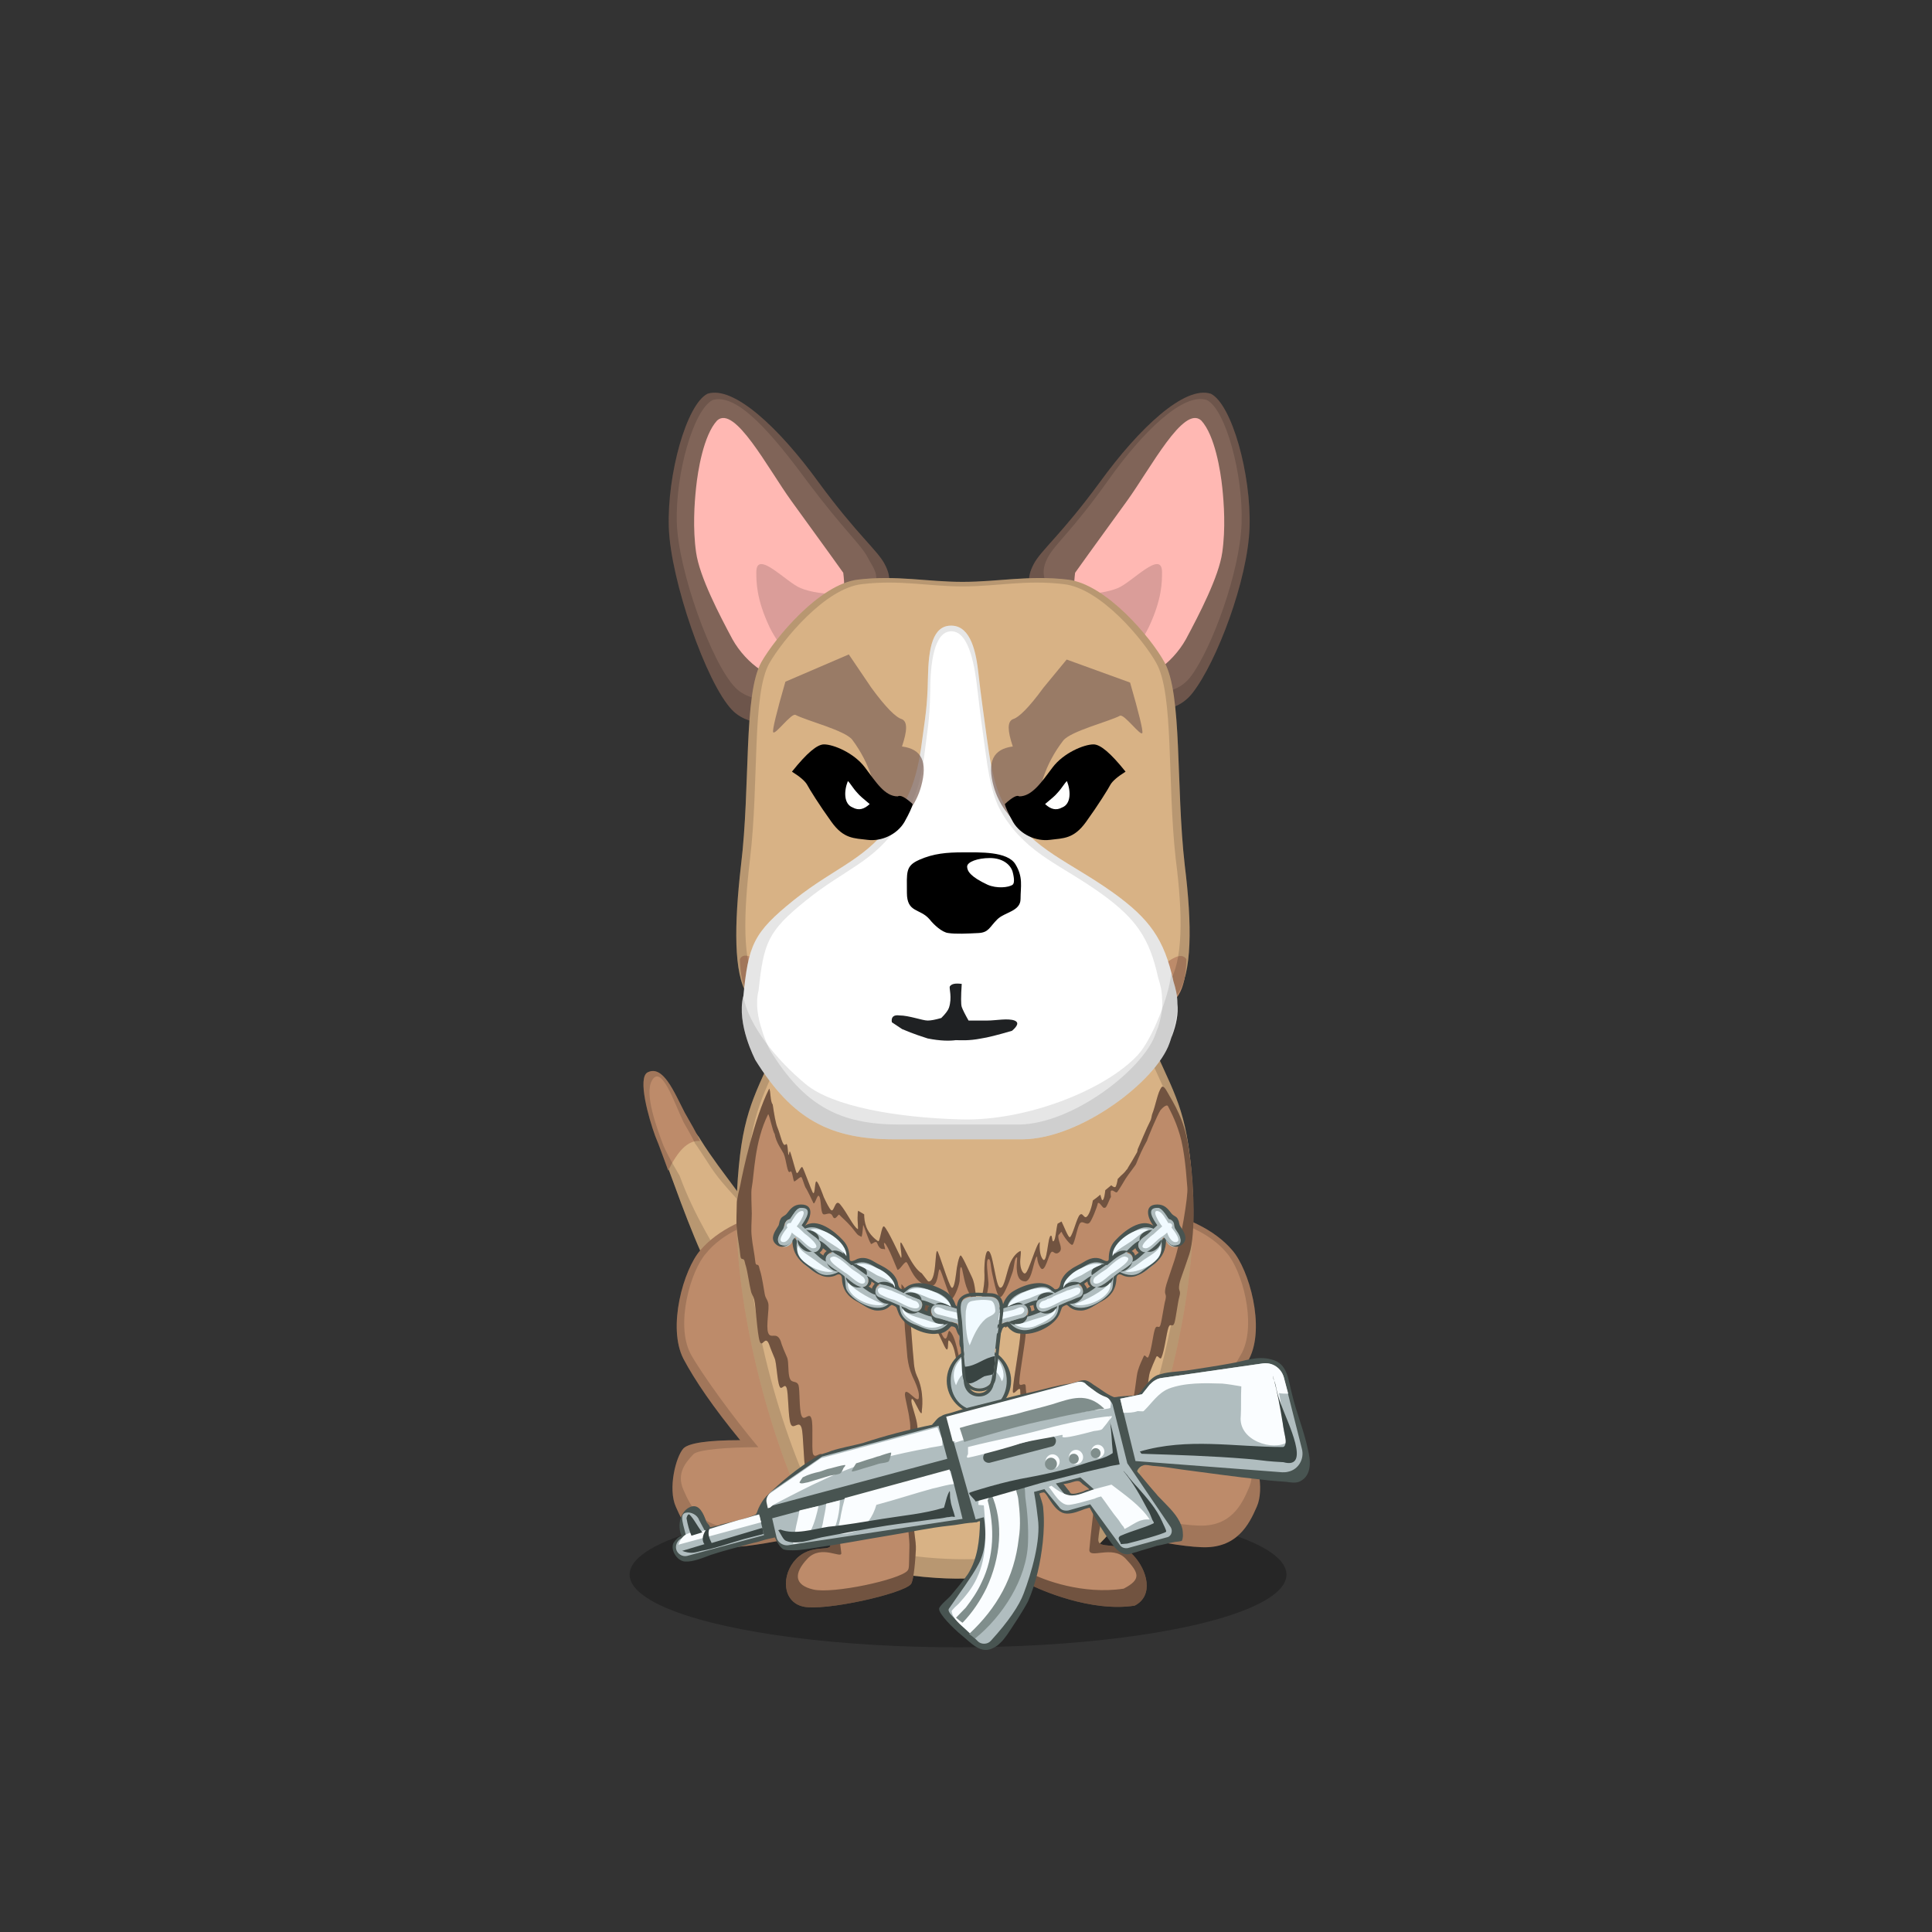 ﻿<?xml version="1.0" encoding="utf-8"?><!DOCTYPE svg PUBLIC "-//W3C//DTD SVG 1.1//EN" "http://www.w3.org/Graphics/SVG/1.1/DTD/svg11.dtd"><svg x="0" y="0" width="340px" height="340px" viewBox="0, 0, 340, 340" preserveAspectRatio="xMidYMid" font-size="0" id="a" enable-background="new 0 0 340 340" xmlns="http://www.w3.org/2000/svg" xmlns:xlink="http://www.w3.org/1999/xlink" xmlns:xml="http://www.w3.org/XML/1998/namespace" version="1.1"><rect x="0" y="0" width="340" height="340" fill="#333333" stroke="none"/><g id="b" fill="#000"><g id="c"><g transform="translate(0, 0) translate(0, 224)" id="d"><ellipse cx="168.6" cy="53.1" rx="57.8" ry="12.8" fill-opacity="0.25" id="e" /></g><g id="f"><g transform="translate(113.2, 91.7) translate(13, 118.5) scale(-1, 1) translate(-13, -118.5) translate(0, 96)" id="g"><g id="h"><path d="M20.6 11.4 C22.5 12.3 22.3 15.9 21.6 17.9 C18.7 25.8 15.6 34.5 11.6 40.9 C10.5 42.7 7.1 47 2.8 43.1 C-1.5 39.2 3 33.1 4.4 30.2 C7.5 23.6 11.9 19.3 15.9 12.9 C16.7 11.5 17.9 10.2 20.6 11.4 z" id="i" fill="#D8B285" /><path d="M18.7 8.1 C20.6 4.4 22.5 -0.3 25.2 1 C27.1 1.9 25 9.2 23.9 12.2 C23.1 14.1 22.4 16.2 21.6 18.3 C20 15 18.2 12.9 16 13.1 C16.7 11.5 17.7 9.9 18.7 8.1 z" id="j" fill="#BD8B6A" /><path d="M21.5 18.1 C18.6 26 15.6 34.6 11.6 40.9 C10.5 42.7 7.1 47 2.8 43.1 C-1.5 39.2 3 33.1 4.4 30.2 C7.5 23.6 11.9 19.3 15.9 12.9 C16.1 12.6 16.3 12.2 16.5 12 C17.2 10.7 17.9 9.5 18.7 8.1 C20.6 4.4 22.5 -0.3 25.2 1 C27.1 1.9 25 9.2 23.9 12.2 C23.1 14.1 22.4 16.2 21.6 18.3 C21.6 18.2 21.5 18.2 21.5 18.1 z M19.6 19.2 C21.2 16.5 22.2 14.6 22.6 13.5 C23.6 10.8 25.8 4.9 24.5 2.5 C22.8 -0.6 20.5 6.5 18.9 9.8 C18.2 11 17.4 12.4 16.9 13.5 C16.7 13.7 14.9 16.5 14.7 16.8 C11.2 22.4 8.2 23.5 5.5 29.3 C4.3 31.8 0.3 37.2 4.1 40.6 C7.9 44.1 8.8 39.4 9.8 37.8 C13.2 32.3 17.1 26.1 19.6 19.2 z" opacity="0.15" id="k" /></g></g><g transform="translate(124.5, 269.5) scale(1.029) translate(-124.5, -269.5) translate(-285, 58.3) translate(20, 150)" id="l"><path d="M418 16.4 C418 16.4 415.5 9 413.5 8.1 C411.5 7.2 409.1 5.1 402.7 6.1 C396.3 7.1 391.2 9.7 388.3 13.1 C385.4 16.4 382.6 26.3 385.4 31.7 C387.3 35.3 390.5 40 395.1 45.6 C389.5 45.6 386.3 46.1 385.4 47 C384.1 48.4 382.7 53.9 384.1 57 C385.4 60 387.5 64.2 393.6 63.9 C399.7 63.7 414.1 60.2 416.6 59.1 C419.1 58 417.8 40.7 417.8 39.4 C417.7 13 418 16.4 418 16.4 z" id="m" fill="#BD8B6A" /><path d="M418 16.4 C418 16.4 417.7 12.9 417.8 39.4 C417.8 40.7 419.1 58 416.6 59.1 C414.1 60.2 399.7 63.7 393.6 63.9 C387.5 64.2 385.4 60 384.1 57 C382.7 53.9 384.1 48.4 385.4 47 C386.3 46.1 389.5 45.6 395.1 45.6 C390.5 40 387.3 35.3 385.4 31.7 C382.6 26.3 385.4 16.4 388.3 13.1 C391.2 9.7 396.3 7.1 402.7 6.1 C409.1 5.1 411.5 7.2 413.5 8.1 C415.5 9.1 418 16.4 418 16.4 z M416.7 16.6 C416.7 16.6 414.4 9.8 412.5 8.9 C410.6 8 408.4 6.1 402.5 7.1 C396.6 8.1 391.9 10.4 389.3 13.6 C386.6 16.6 384 25.8 386.6 30.8 C388.4 34.1 393.9 41.7 398.2 46.8 C393 46.8 387.9 47.2 387.1 48 C385.9 49.3 384.1 51.2 385.4 54.1 C386.6 56.9 388.5 60.7 394.2 60.5 C399.8 60.3 413.1 57.1 415.4 56.1 C417.7 55.1 416.5 39.1 416.5 37.9 C416.4 13.5 416.7 16.6 416.7 16.6 z" opacity="0.15" id="n" /></g><g transform="translate(215.4, 269.5) scale(1.029) translate(-215.4, -269.5) translate(-285.5, 58.3) translate(106.5, 179.5) scale(-1, 1) translate(-106.5, -179.5) translate(89, 150)" id="o"><path d="M-348.6 16.4 C-348.6 16.4 -351.1 9 -353.1 8.1 C-355.1 7.2 -357.5 5.1 -363.9 6.1 C-370.3 7.1 -375.4 9.7 -378.3 13.1 C-381.2 16.4 -384 26.3 -381.2 31.7 C-379.3 35.3 -376.1 40 -371.5 45.6 C-377.1 45.6 -380.3 46.1 -381.2 47 C-382.5 48.4 -383.9 53.9 -382.5 57 C-381.2 60 -379.1 64.2 -373 63.9 C-366.9 63.7 -352.5 60.2 -350 59.1 C-347.5 58 -348.8 40.6 -348.8 39.3 C-348.8 13 -348.6 16.4 -348.6 16.4 z" id="p" fill="#BD8B6A" /><path d="M-348.6 16.4 C-348.6 16.4 -348.8 12.9 -348.8 39.3 C-348.8 40.6 -347.5 58 -350 59.1 C-352.5 60.2 -366.9 63.7 -373 63.9 C-379.1 64.2 -381.2 60 -382.5 57 C-383.9 53.9 -382.5 48.4 -381.2 47 C-380.3 46.1 -377.1 45.6 -371.5 45.6 C-376.1 40 -379.3 35.3 -381.2 31.7 C-384 26.3 -381.2 16.4 -378.3 13.1 C-375.4 9.7 -370.3 7.1 -363.9 6.1 C-357.5 5.1 -355.1 7.2 -353.1 8.1 C-351.1 9.1 -348.6 16.4 -348.6 16.4 z M-350 16.5 C-350 16.5 -352.3 9.7 -354.1 8.9 C-355.9 8.1 -358.1 6.1 -364 7.1 C-369.9 8.1 -374.6 10.3 -377.3 13.5 C-380 16.5 -382.5 25.6 -380 30.6 C-378.2 33.9 -373.6 41.1 -369.3 46.3 C-374.4 46.3 -379 47.1 -379.8 48 C-381 49.3 -382.4 51 -381.1 53.9 C-379.9 56.7 -378 60.5 -372.4 60.2 C-366.8 60 -353.5 56.8 -351.2 55.8 C-348.9 54.8 -350.1 38.8 -350.1 37.6 C-350.2 13.4 -350 16.5 -350 16.5 z" opacity="0.15" id="q" /></g><g transform="translate(104.3, 92.1) translate(20, 65)" id="r"><path d="M85.6 52.6 C84.9 39.4 82.9 36.4 79.1 28 C77.8 25 76.2 22.2 74.6 19.6 C71.9 15.2 68.7 13.4 67.3 10 C64.8 4 60.4 3.2 45.5 3.2 C30.7 3.2 27.2 3.2 24.7 9.2 C23.4 12.4 19.3 14.8 16.7 19.1 C15 21.8 13.4 24.8 11.9 28 C8.1 36.5 6.1 39.5 5.4 52.6 C4.4 70.2 10.5 94.3 17.7 109.3 C20.2 114.5 25.5 118.2 29.1 119 C35.7 120.4 41.6 120.8 45.4 120.7 C49.3 120.8 55.2 120.4 61.7 119 C65.3 118.2 70.6 114.5 73.1 109.3 C80.4 94.2 86.5 70.2 85.6 52.6 z" id="s" fill="#D8B285" /><path d="M67.9 7.9 C65.4 1.9 60.3 0.1 45.5 0.1 C30.7 0.1 25.5 1.9 23.1 7.9 C21.8 11.1 19.3 14.8 16.7 19 C18.9 25 34.4 33.5 45.5 35.4 C56.6 33.5 72.1 25 74.3 19 C71.7 14.8 69.3 11.1 67.9 7.9 z" id="t" fill="#965622" /><path d="M67.9 7.9 C65.4 1.9 60.3 0.1 45.5 0.1 C30.7 0.1 25.5 1.9 23.1 7.9 C21.8 11.1 19.3 14.8 16.7 19 C18.9 25 34.4 33.5 45.5 35.4 C56.6 33.5 72.1 25 74.3 19 C71.7 14.8 69.3 11.1 67.9 7.9 z" opacity="0.15" id="u" fill="#965622" /><path d="M16.7 19.1 C16.7 19 16.7 19 16.7 19 C19.3 14.8 21.8 11.1 23.1 7.9 C25.5 1.9 30.7 0.1 45.5 0.1 C60.3 0.1 65.4 1.9 67.9 7.9 C69.3 11.1 71.7 14.8 74.3 19 C74.3 19 74.3 19.1 74.3 19.1 C74.4 19.2 74.5 19.4 74.6 19.6 C76.2 22.2 77.8 25 79.1 28 C82.9 36.4 84.9 39.4 85.6 52.6 C86.5 70.2 80.4 94.2 73.1 109.3 C70.6 114.5 65.3 118.2 61.7 119 C55.2 120.4 49.3 120.8 45.4 120.7 C41.6 120.8 35.7 120.4 29.1 119 C25.5 118.2 20.2 114.5 17.7 109.3 C10.5 94.3 4.4 70.2 5.4 52.6 C6.1 39.5 8.1 36.5 11.9 28 C13.4 24.8 15 21.8 16.7 19.1 C16.7 19.1 16.7 19.1 16.7 19.1 z M17.9 19.7 C17.9 19.8 17.9 19.8 17.9 19.8 C16.2 22.4 14.7 25.2 13.3 28.3 C9.6 36.5 7.7 39.3 7 51.9 C6.1 68.8 11.9 91.9 18.8 106.3 C21.2 111.3 26.3 114.9 29.8 115.6 C36.1 117 41.8 117.3 45.4 117.3 C49.1 117.3 54.8 117 61 115.6 C64.5 114.9 69.6 111.3 72 106.3 C79 91.8 84.8 68.8 84 51.9 C83.3 39.3 81.4 36.4 77.7 28.3 C76.5 25.4 75 22.8 73.4 20.3 C73.3 20.1 73.2 19.9 73.1 19.8 C73.1 19.7 73.1 19.7 73.1 19.7 C70.6 15.7 68.3 12.1 67 9 C64.6 3.3 59.7 1.6 45.5 1.6 C31.3 1.6 26.3 3.3 24 9 C22.8 12.1 20.4 15.7 17.9 19.7 C17.9 19.7 17.9 19.7 17.9 19.7 z" opacity="0.15" id="v" /></g><g fill-rule="evenOdd" transform="translate(129.501, 190.96) scale(0.875, 0.787) translate(-123.7, -165) translate(86.1, 77) translate(83.5, 146.5) scale(-1, 1) translate(-83.5, -146.5) translate(37, 88)" id="w"><path d="M85.7 0.8 C88.7 7.4 91 19.3 91.5 22.3 C91.7 23.4 92.2 25.3 92.2 26.6 C92.2 28.3 92.4 30.4 92.2 32.3 C92.1 33.8 91.6 36.7 91.5 38.1 C91.4 39.5 90.8 38.3 90.6 39.6 C90.5 39.9 90.5 40.2 90.4 40.4 C90 42 89.7 44.6 89.4 45.9 C89.2 47 89 46.8 88.7 48 C88.4 49.3 88.1 55.7 87.6 57.3 C87.1 58.9 86.5 55.7 85.7 58 C85.4 59 85 60 84.6 61.1 C84.2 62.1 84.1 66.2 83.6 67.4 C83.2 68.4 82.6 66.5 82.2 67.7 C81.8 68.9 81.9 74.3 81.4 75.7 C80.9 77.3 79.7 74.8 79.2 76.6 C78.8 77.8 78.8 84.5 78.4 85.8 C78 87.2 77.3 83.2 76.9 84.6 C76.7 85.6 76.4 86.5 76.2 87.5 C75.9 88.6 75.7 89.8 75.4 91 C75 93 74.6 95 74.2 97.1 C73.9 98.9 73.6 100.8 73.4 102.8 C73.2 104.4 77.3 102.5 80.3 106 C83.3 109.5 83.1 115.5 78.9 116.6 C74.7 117.7 58.9 113.8 57.2 111.6 C56.8 111.1 56.4 108.3 56.2 103.9 C56.1 102 56.8 99 56.7 96.6 C56.7 95.2 57.2 92.5 57.2 91 C57.2 89.1 55 94.1 55 92.1 C55 90.7 56.2 81.7 56.2 80.2 C56.2 77.8 55.6 77.9 56 75.5 C56.2 74.1 57.1 71.4 57.1 70.7 C57.1 68.2 54.9 75.4 55 72.8 C55 72.6 54.4 68.7 56 65 C56.7 63.3 56.6 61.3 56.8 59.6 C56.9 58.1 57 56.6 57.1 55.3 C57.3 52.2 57.4 49.8 57.3 48.9 C56.9 49.2 54.5 54 54.1 54.3 C53.4 54.8 54.7 50.7 54.1 51.2 C53.4 51.7 52.1 54.4 50.7 57.8 C49.3 61.3 50 56.7 49.5 57.1 C48.1 58.4 48.1 62.7 47.6 64.1 C47.2 65.3 46.1 67.4 45.8 67.1 C45.4 66.7 45.5 64.9 45.1 63.5 C44.7 61.9 44 60.5 44 59.5 C44 59.1 44.2 61.8 43.3 61.2 C42.4 60.6 40 53.3 39 52.1 C38.4 51.4 38.5 54.5 38.1 54.2 C37.3 53.7 36 50.3 35.5 49.7 C35.2 50.6 35.2 52.8 35.2 55.6 C35.2 57.8 36.6 65.6 36.7 68.4 C36.7 69.9 35.2 66.8 35.2 68.4 C35.2 69.9 34.9 71.8 34.9 72.1 C34.9 73.7 35.1 77.2 35.6 80.9 C36 84.3 36.7 87.9 36.7 89.4 C36.7 92.6 34.9 87.8 34.9 90.8 C34.9 92.2 35.6 95.1 35.5 96.4 C35.4 98.8 35.3 101.1 35.2 103 C35.1 104.7 35 106.1 34.8 107.4 C34.5 109.7 34.2 111.1 33.8 111.4 C31.2 112.9 21 117.9 12.2 116.4 C8.3 114.2 9.6 108.5 12.5 105.1 C15.4 101.7 19.7 104.1 19.5 101.5 C19.3 99 18.6 95.6 17.7 91.9 C17.5 90.9 17.2 89.9 16.9 88.8 C16.7 88 16.4 87.1 16.2 86.2 C15.8 84.7 15.3 83.2 14.9 81.6 C14.5 80.2 14.3 84.4 13.8 83 C13.4 81.9 12.8 75.1 12.5 74 C12.1 72.8 11.7 71.7 11.4 70.6 C11.1 69.7 10.5 72.1 10.2 71.2 C9.7 69.9 9.5 65.3 9.1 64.1 C8.7 62.9 8.3 61.9 7.9 60.9 C7.6 60 7.1 61.7 6.8 60.9 C6.2 59.4 5.8 55.5 5.4 54.2 C5 53 4.6 54.4 4.2 53.2 C3.9 52.1 3.5 48.4 3.2 47.3 C2.8 45.7 3.5 46.3 3.2 44.5 C3 43.3 2.6 42.5 1.2 37.8 C-0.2 33.1 0.5 21.8 0.7 19.8 C0.8 18.3 1.2 15 1.4 13.6 C2.2 7.8 4.2 4.3 5.7 1.4 C6 0.8 6.5 0 6.8 0.5 C7.6 1.7 7.9 4.3 8.7 6.6 C8.8 7.2 8.9 7.7 9 7.9 C10 10.1 10.8 12.4 11.6 14.4 C11.6 14.7 11.7 14.9 11.7 15 C12.4 16.4 13 17.5 13.5 18.4 C13.7 18.9 13.8 18.9 13.8 18.9 C14 19.2 14.2 19.5 14.4 19.7 C14.8 20.1 15.2 20.5 15.6 21 C15.7 21.8 15.9 22.5 16 22.7 C16.2 23 16.6 22.7 16.9 22.4 C17.3 22.8 17.7 23.1 18.1 23.5 C18.2 24.4 18.3 25.4 18.6 25.7 C18.8 25.9 18.9 25.3 19.1 24.5 C19.6 25 20.1 25.4 20.6 25.8 C20.9 27.7 21.4 29 21.8 29.4 C22.4 30 22.6 28.4 23.2 29 C23.8 29.5 24.6 33.5 25.2 34 C25.5 34.3 26.4 31.6 26.9 30.5 C27.2 30.7 27.4 30.8 27.7 31 C28 32.3 28.1 34.6 28.5 34.9 C28.9 35.2 28.7 33.4 29.1 33.7 C29.7 34.1 29.8 40.3 30.7 38.9 C31.6 37.5 31.2 35 31.3 35.1 C32 35.5 33.5 41.8 34.2 42.1 C34.5 42.3 35.1 41.5 35.2 40 C35.3 38.8 34.9 37 35.2 37.1 C35.8 37.4 36.7 38.3 37.3 40 C38 42.1 38.4 45.1 39.1 45.3 C39.7 45.5 40 43.4 40.4 41.3 C40.8 39.2 41.1 37.1 41.7 37.1 C42.3 37.2 42.5 40.6 42.4 42.5 C42.3 44.8 43.2 49.7 43.9 49.7 C44.1 49.7 44 45.1 44.9 43 C45.8 40.9 46.9 38.1 47.2 38.1 C47.5 38.1 48 40.7 48.1 42.1 C48.3 43.9 48.6 45.6 49 45.3 C49.6 44.8 51.6 37.2 51.9 37.1 C52.4 37 52 44.2 53.7 43.9 C53.8 43.9 54.9 42.2 55 42.1 C57 40.8 58.8 35.4 59.2 35.2 C59.6 35 58.8 38.8 59.2 38.6 C59.3 38.5 61.9 32.1 62.6 31.6 C63.1 31.3 63.4 35.2 63.8 34.9 C64.1 34.7 65.6 33.5 66.2 31.6 C66.5 30.7 66.6 29.7 66.6 28.9 C67 28.6 67.4 28.4 67.8 28.1 C67.9 28.4 67.9 28.7 67.9 29.1 C68 30.4 67.7 32.4 67.9 32.2 C68.8 31.6 70 28.6 71.4 26.7 C72.5 25.2 72.6 28.7 73.3 27.9 C73.6 27.6 74.2 26.3 74.7 25.1 C75.2 23.6 75.7 22.1 76.1 21.6 C76.6 21 76.4 24.7 76.9 24.1 C77.2 23.6 78.7 18.9 79 18.4 C79.3 17.9 79.9 20.1 80.2 19.6 C80.4 19.2 81.3 15.3 81.5 14.9 C81.7 14.6 81.7 15.9 81.8 15.6 C82 15.3 81.9 12.6 82.4 13.3 C83 13.9 83.4 11.2 84 9.6 C84.4 8.6 84.7 6.5 85 4.3 C85.5 3.8 85.4 1.1 85.7 0.8 z" id="x" fill="#BD8B6A" /><path d="M85.7 0.8 C88.7 7.4 91 19.3 91.5 22.3 C91.7 23.4 92.2 25.3 92.2 26.6 C92.2 28.3 92.4 30.4 92.2 32.3 C92.1 33.8 91.6 36.7 91.5 38.1 C91.4 39.5 90.8 38.3 90.6 39.6 C90.5 39.9 90.5 40.2 90.4 40.4 C90 42 89.7 44.6 89.4 45.9 C89.2 47 89 46.8 88.7 48 C88.4 49.3 88.1 55.7 87.6 57.3 C87.1 58.9 86.5 55.7 85.7 58 C85.4 59 85 60 84.6 61.1 C84.2 62.1 84.1 66.2 83.6 67.4 C83.2 68.4 82.6 66.5 82.2 67.7 C81.8 68.9 81.9 74.3 81.4 75.7 C80.9 77.3 79.7 74.8 79.2 76.6 C78.8 77.8 78.8 84.5 78.4 85.8 C78 87.2 77.3 83.2 76.9 84.6 C76.7 85.6 76.4 86.5 76.2 87.5 C75.9 88.6 75.7 89.8 75.4 91 C75 93 74.6 95 74.2 97.1 C73.9 98.9 73.6 100.8 73.4 102.8 C73.2 104.4 77.3 102.5 80.3 106 C83.3 109.5 83.1 115.5 78.9 116.6 C74.7 117.7 58.9 113.8 57.2 111.6 C56.8 111.1 56.4 108.3 56.2 103.9 C56.1 102 56.8 99 56.7 96.6 C56.7 95.2 57.2 92.5 57.2 91 C57.2 89.1 55 94.1 55 92.1 C55 90.7 56.2 81.7 56.2 80.2 C56.2 77.8 55.6 77.9 56 75.5 C56.2 74.1 57.1 71.4 57.1 70.7 C57.1 68.2 54.9 75.4 55 72.8 C55 72.6 54.4 68.7 56 65 C56.7 63.3 56.6 61.3 56.8 59.6 C56.9 58.1 57 56.6 57.1 55.3 C57.3 52.2 57.4 49.8 57.3 48.9 C56.9 49.2 54.5 54 54.1 54.3 C53.4 54.8 54.7 50.7 54.1 51.2 C53.4 51.7 52.1 54.4 50.7 57.8 C49.3 61.3 50 56.7 49.5 57.1 C48.1 58.4 48.1 62.7 47.6 64.1 C47.2 65.3 46.1 67.4 45.8 67.1 C45.4 66.7 45.5 64.9 45.1 63.5 C44.7 61.9 44 60.5 44 59.5 C44 59.1 44.2 61.8 43.3 61.2 C42.4 60.6 40 53.3 39 52.1 C38.4 51.4 38.5 54.5 38.1 54.2 C37.3 53.7 36 50.3 35.5 49.7 C35.2 50.6 35.2 52.8 35.2 55.6 C35.2 57.8 36.6 65.6 36.7 68.4 C36.7 69.9 35.2 66.8 35.2 68.4 C35.2 69.9 34.9 71.8 34.9 72.1 C34.9 73.7 35.1 77.2 35.6 80.9 C36 84.3 36.7 87.9 36.7 89.4 C36.7 92.6 34.9 87.8 34.9 90.8 C34.9 92.2 35.6 95.1 35.5 96.4 C35.4 98.8 35.3 101.1 35.2 103 C35.1 104.7 35 106.1 34.8 107.4 C34.5 109.7 34.2 111.1 33.8 111.4 C31.2 112.9 21 117.9 12.2 116.4 C8.3 114.2 9.6 108.5 12.5 105.1 C15.4 101.7 19.7 104.1 19.5 101.5 C19.3 99 18.6 95.6 17.7 91.9 C17.5 90.9 17.2 89.9 16.9 88.8 C16.7 88 16.4 87.1 16.2 86.2 C15.8 84.7 15.3 83.2 14.9 81.6 C14.5 80.2 14.3 84.4 13.8 83 C13.4 81.9 12.8 75.1 12.5 74 C12.1 72.8 11.7 71.7 11.4 70.6 C11.1 69.7 10.5 72.1 10.2 71.2 C9.7 69.9 9.5 65.3 9.1 64.1 C8.7 62.9 8.3 61.9 7.9 60.9 C7.6 60 7.1 61.7 6.8 60.9 C6.2 59.4 5.8 55.5 5.4 54.2 C5 53 4.6 54.4 4.2 53.2 C3.9 52.1 3.5 48.4 3.2 47.3 C2.8 45.7 3.5 46.3 3.2 44.5 C3 43.3 2.6 42.5 1.2 37.8 C-0.2 33.1 0.5 21.8 0.7 19.8 C0.8 18.3 1.2 15 1.4 13.6 C2.2 7.8 4.2 4.3 5.7 1.4 C6 0.8 6.5 0 6.8 0.5 C7.6 1.7 7.9 4.3 8.7 6.6 C8.8 7.2 8.9 7.7 9 7.9 C10 10.1 10.8 12.4 11.6 14.4 C11.6 14.7 11.7 14.9 11.7 15 C12.4 16.4 13 17.5 13.5 18.4 C13.7 18.9 13.8 18.9 13.8 18.9 C14 19.2 14.2 19.5 14.4 19.7 C14.8 20.1 15.2 20.5 15.6 21 C15.7 21.8 15.9 22.5 16 22.7 C16.2 23 16.6 22.7 16.9 22.4 C17.3 22.8 17.7 23.1 18.1 23.5 C18.2 24.4 18.3 25.4 18.6 25.7 C18.8 25.9 18.9 25.3 19.1 24.5 C19.6 25 20.1 25.4 20.6 25.8 C20.9 27.7 21.4 29 21.8 29.4 C22.4 30 22.6 28.4 23.2 29 C23.8 29.5 24.6 33.5 25.2 34 C25.5 34.3 26.4 31.6 26.9 30.5 C27.2 30.7 27.4 30.8 27.7 31 C28 32.3 28.1 34.6 28.5 34.9 C28.9 35.2 28.7 33.4 29.1 33.7 C29.7 34.1 29.8 40.3 30.7 38.9 C31.6 37.5 31.2 35 31.3 35.1 C32 35.5 33.5 41.8 34.2 42.1 C34.5 42.3 35.1 41.5 35.2 40 C35.3 38.8 34.9 37 35.2 37.1 C35.8 37.4 36.7 38.3 37.3 40 C38 42.1 38.4 45.1 39.1 45.3 C39.7 45.5 40 43.4 40.4 41.3 C40.8 39.2 41.1 37.1 41.7 37.1 C42.3 37.2 42.5 40.6 42.4 42.5 C42.3 44.8 43.2 49.7 43.9 49.7 C44.1 49.7 44 45.1 44.9 43 C45.8 40.9 46.9 38.1 47.2 38.1 C47.5 38.1 48 40.7 48.1 42.1 C48.3 43.9 48.6 45.6 49 45.3 C49.6 44.8 51.6 37.2 51.9 37.1 C52.4 37 52 44.2 53.7 43.9 C53.8 43.9 54.9 42.2 55 42.1 C57 40.8 58.8 35.4 59.2 35.2 C59.6 35 58.8 38.8 59.2 38.6 C59.3 38.5 61.9 32.1 62.6 31.6 C63.1 31.3 63.4 35.2 63.8 34.9 C64.1 34.7 65.6 33.5 66.2 31.6 C66.5 30.7 66.6 29.7 66.6 28.9 C67 28.6 67.4 28.4 67.8 28.1 C67.9 28.4 67.9 28.7 67.9 29.1 C68 30.4 67.7 32.4 67.9 32.2 C68.8 31.6 70 28.6 71.4 26.7 C72.5 25.2 72.6 28.7 73.3 27.9 C73.6 27.6 74.2 26.3 74.7 25.1 C75.2 23.6 75.7 22.1 76.1 21.6 C76.6 21 76.4 24.7 76.9 24.1 C77.2 23.6 78.7 18.9 79 18.4 C79.3 17.9 79.9 20.1 80.2 19.6 C80.4 19.2 81.3 15.3 81.5 14.9 C81.7 14.6 81.7 15.9 81.8 15.6 C82 15.3 81.9 12.6 82.4 13.3 C83 13.9 83.4 11.2 84 9.6 C84.4 8.6 84.7 6.5 85 4.3 C85.5 3.8 85.4 1.1 85.7 0.8 z M85.9 6.5 C85.6 6.8 85 10.4 84.6 10.9 C84.3 12.9 83.2 14.4 82.8 15.3 C82.2 16.8 82.1 19.9 81.5 19.4 C81.1 18.7 80.9 21.2 80.7 21.5 C80.6 21.8 79.4 20.3 79.2 20.6 C79 20.9 78.6 22.5 78.4 22.9 C78.1 23.3 77 25.9 76.8 26.4 C76.5 26.8 76 24.3 75.7 24.8 C75.2 25.3 75.4 28.2 74.9 28.8 C74.5 29.3 73.4 28 72.9 29.4 C72.4 30.5 71.8 28.7 71.6 29 C70.9 29.8 70.2 30.4 69.1 31.8 C67.8 33.6 68.1 33.4 67.2 33.9 C67 34.1 66.9 32.5 66.8 31.3 C66.8 30.9 65.6 35.1 65.3 35.3 C65.3 36.1 64.3 34.5 64 35.3 C63.4 37.1 62.8 36.5 62.5 36.7 C62.1 37 62.9 35.1 62.5 35.3 C61.8 35.8 60 41.2 59.9 41.3 C59.5 41.5 58.5 39.4 58.1 39.6 C57.7 39.8 56.9 43.1 55 44.3 C54.9 44.4 53.3 44.9 53.2 44.9 C51.6 45.1 51.8 41.1 51.4 41.2 C51.1 41.3 49.6 47.2 49 47.7 C48.7 48 47.6 45.4 47.4 43.8 C47.3 42.4 47.4 40.7 47.1 40.7 C46.8 40.7 46.6 43.8 45.8 45.8 C44.9 47.7 43.9 51.4 43.7 51.4 C43.1 51.4 41.5 46.3 41.6 44.2 C41.7 42.4 42.2 39 41.6 38.9 C41.1 38.9 41.2 40.5 40.8 42.4 C40.4 44.4 39.8 47.6 39.2 47.4 C38.6 47.3 37.5 44.3 36.9 42.3 C36.3 40.7 36.5 38.8 35.9 38.5 C35.7 38.4 36 40.1 35.9 41.2 C35.8 42.6 35.5 43.9 34.1 43.9 C32.7 43.5 32.5 38.6 31.8 38.3 C31.8 38.2 31.9 39.6 31.1 40.9 C30.2 42.2 29.5 37.7 28.9 37.3 C28.5 37 28.2 38.2 27.3 37.3 C26.5 36.4 27.8 34.7 27.5 33.5 C27.2 33.3 27.2 33 26.9 32.8 C26.5 33.9 25 36 24.7 35.7 C24.2 35.3 23.7 31.3 23.1 30.8 C22.6 30.3 21.9 31.4 21.3 30.8 C20.9 30.5 19.7 27.2 19.6 26.4 C19.2 26 18.6 27.8 18.2 27.4 C17.9 27.7 17.2 25.3 17 25.1 C16.9 24.9 17.1 24.4 17 23.7 C16.6 23.2 16 24.3 15.7 23.9 C15.5 23.7 14.2 21.3 14 20.9 C13.5 20 11.9 17.8 11.9 17.6 C11.2 15.7 10.7 14.4 9.7 12.4 C9.7 12.2 7.7 6.8 7 5.6 C6.7 5.2 5.8 4.2 5.5 4.7 C4.9 6 3.6 8.7 2.8 12.4 C1.9 16.7 1.7 22.1 1.6 22.9 C1.4 24.7 2.9 34.8 4.2 39.2 C5.5 43.6 5.8 44.3 6 45.4 C6.3 47.1 5.7 46.5 6 48 C6.3 49.1 6.7 52.5 7 53.6 C7.3 54.7 7.7 53.4 8.1 54.5 C8.5 55.7 8.8 59.3 9.4 60.7 C9.7 61.5 10.1 59.9 10.4 60.7 C10.8 61.7 11.2 62.6 11.5 63.7 C11.9 64.9 12.1 69.2 12.6 70.4 C12.9 71.2 13.4 69 13.7 69.8 C14 70.8 14.4 71.9 14.7 73 C15 74 15.6 80.4 15.9 81.4 C16.4 82.7 16.6 78.8 17 80.1 C17.3 81.6 17.8 83 18.2 84.4 C18.4 85.2 18.6 86.1 18.8 86.8 C19.1 87.8 19.4 88.8 19.6 89.7 C20.4 93.2 21.1 101.4 21.3 103.8 C21.5 106.2 16.7 102.7 14 105.9 C11.3 109.1 10.8 110.5 14.4 112.6 C22.7 114 30.6 110.6 33 109.2 C33.4 108.9 33.5 105.6 33.7 103.5 C33.9 102.3 33.4 94.5 33.5 92.2 C33.6 91 33.6 89.5 33.6 88.2 C33.6 85.4 35 90.4 35 87.5 C35 86.1 34.5 82 34.1 78.8 C33.6 75.3 33.5 73 33.5 71.5 C33.5 71.2 34.1 68.9 34.1 67.5 C34.1 66 35.4 67.9 35.4 66.5 C35.3 63.9 34.1 57.3 34.1 55.2 C34.1 52.6 34 47.2 34.3 46.3 C34.7 46.9 37.1 51.5 37.8 52 C38.2 52.2 38.5 49.9 39 50.6 C40 51.7 42.2 58.3 43 58.9 C43.9 59.4 44 56.8 44 57.2 C44 58.1 45.1 60.7 45.5 62.2 C45.8 63.5 45.7 65.1 46.1 65.5 C46.4 65.7 46.7 63.6 47.1 62.5 C47.6 61.2 48.1 56.2 49.4 55 C49.9 54.6 49.8 58.7 51.1 55.4 C52.4 52.2 53.7 48.7 54.4 48.2 C55 47.8 54.2 51.1 54.9 50.6 C55.3 50.4 58.7 44.8 59.1 44.5 C59.2 45.4 58.5 51.6 58.4 54.5 C58.3 55.7 58 59.5 57.9 60.9 C57.7 62.5 57.5 63.5 56.9 65.1 C55.4 68.5 55.6 69.4 55.6 69.6 C55.5 72 58.4 66.9 58.4 69.2 C58.4 69.9 57.6 73.3 57.5 74.6 C57.1 76.8 57.5 77.8 57.5 80.1 C57.5 81.5 56 87.9 56 89.2 C56 91.1 59.1 87.1 59.1 88.9 C59.1 90.3 57.9 94.4 57.9 95.7 C58 97.9 57.4 101.7 57.5 103.5 C57.6 107.6 57.5 108.1 57.9 108.6 C59.5 110.6 72.8 113.8 76.8 112.8 C80.7 111.8 80.8 109.2 78 105.9 C75.2 102.6 71 106.1 71.2 104.6 C71.4 102.7 72.1 96.2 72.4 94.6 C72.7 92.6 73.1 90.7 73.5 88.9 C73.8 87.7 74 86.6 74.2 85.6 C74.4 84.7 74.7 83.8 74.9 82.9 C75.3 81.6 76.5 83.8 76.9 82.4 C77.2 81.2 76.8 75.7 77.2 74.6 C77.6 72.9 78.7 75.4 79.2 73.9 C79.7 72.6 79.5 68.2 79.8 67.1 C80.2 66 81.1 66.7 81.5 65.7 C82 64.6 81.7 61.9 82.1 60.9 C82.5 59.9 83.2 58.1 83.4 57.2 C84.2 55 85.4 56.9 85.9 55.4 C86.4 53.9 85.6 49.9 85.9 48.7 C86.2 47.6 86.4 47.8 86.6 46.7 C86.8 45.5 87.1 43.1 87.5 41.6 C87.6 41.4 87.6 41.1 87.7 40.8 C87.9 39.6 88.4 40.8 88.5 39.4 C88.6 38.1 89.1 35.4 89.2 34 C89.4 32.3 89.2 30.3 89.2 28.7 C89.2 27.5 89.4 23.9 89.2 22.9 C88.7 20.1 88.7 12.7 85.9 6.5 z" opacity="0.4" id="y" /></g></g><g id="z"><g transform="translate(113.9, 68.4) translate(3, 0)" id="a1"><g id="b1"><path d="M11.9 56.5 C7.4 51.8 1.1 33.7 0.8 24.4 C0.5 15.1 3.9 2.8 7.6 0.9 C12.2 -0.6 20.2 6.9 27.1 16.4 C34 25.8 37.5 28.4 38.8 30.9 C40.1 33.4 40 35.2 37.1 39 C36.1 40.3 34.3 41.7 32.1 44.5 C30.6 46.4 27.9 52.2 24.6 55.7 C20.7 59.9 14.7 59.5 11.9 56.5 z" id="c1" fill="#806458" /><path d="M11.9 56.5 C7.4 51.8 1.1 33.7 0.8 24.4 C0.5 15.1 3.9 2.8 7.6 0.9 C12.2 -0.6 20.2 6.9 27.1 16.4 C34 25.8 37.5 28.4 38.8 30.9 C40.1 33.4 40 35.2 37.1 39 C36.1 40.3 34.3 41.7 32.1 44.5 C30.6 46.4 27.9 52.2 24.6 55.7 C20.7 59.9 14.7 59.5 11.9 56.5 z M12.5 52.6 C15.1 55.3 20.6 55.7 24.3 51.9 C27.4 48.7 29.9 43.4 31.2 41.7 C33.2 39.2 34.9 37.9 35.8 36.7 C38.5 33.2 37 32 35.8 29.7 C34.6 27.4 31.7 25 25.3 16.5 C18.9 7.8 12.8 0.7 8.5 2 C5.1 3.8 2 14.9 2.2 23.4 C2.4 31.9 8.3 48.3 12.5 52.6 z" opacity="0.15" id="d1" /><path d="M12 44.1 C9.7 39.8 6.2 33.1 5.6 28.8 C5 24.6 5.3 20.2 5.6 17.4 C5.9 14.5 6.9 8.2 9.3 5.6 C12.4 2.8 18.2 14 22.4 19.8 C25.2 23.7 28.3 27.9 31.5 32.4 C32 36.4 31.4 39.3 29.7 40.9 C27.1 43.3 25.6 49.3 22.4 50.6 C19.3 52 14.4 48.4 12 44.1 z" id="e1" fill="#FFB8B3" /><path d="M24 35.1 C21.5 34.1 16.2 28.2 16.2 32.3 C16.2 34 16.2 37 18.5 41.9 C19.4 43.8 21.2 46.4 24 49.7 C25.2 48.4 26 47.1 26.5 45.9 C26.8 45.2 27.4 43.9 28.6 42.2 C29.1 41.5 30.1 40.9 30.7 39.8 C31 39.2 31.4 38 31.7 36.2 C28.2 36.2 25.7 35.8 24 35.1 z" fill-opacity="0.146" id="f1" fill="#010101" /></g></g><g transform="translate(104.7, 68.4) translate(96, 28.5) scale(-1, 1) translate(-96, -28.5) translate(76, 0)" id="g1"><g id="h1"><path d="M10.8 53.5 C6.6 48.1 1.1 33.7 0.8 24.4 C0.5 15.1 3.9 2.8 7.6 0.9 C12.2 -0.6 20.2 6.9 27.1 16.4 C34 25.8 37.5 28.4 38.8 30.9 C40.1 33.4 40 35.2 37.1 39 C36.1 40.3 34.3 41.7 32.1 44.5 C30.6 46.4 28.1 49.2 26.8 51 C22.7 56.9 14.7 58.6 10.8 53.5 z" id="i1" fill="#806458" /><path d="M10.8 53.5 C6.6 48.1 1.1 33.7 0.8 24.4 C0.5 15.1 3.9 2.8 7.6 0.9 C12.2 -0.6 20.2 6.9 27.1 16.4 C34 25.8 37.5 28.4 38.8 30.9 C40.1 33.4 40 35.2 37.1 39 C36.1 40.3 34.3 41.7 32.1 44.5 C30.6 46.4 28.1 49.2 26.8 51 C22.7 56.9 14.7 58.6 10.8 53.5 z M11.1 50.6 C14.6 55.3 21.8 53.7 25.5 48.3 C26.7 46.6 28.9 44 30.3 42.3 C32.3 39.7 33.9 38.4 34.8 37.2 C37.4 33.7 37.5 32 36.3 29.7 C35.1 27.4 32 25 25.8 16.3 C19.6 7.5 12.4 0.6 8.3 2 C5 3.7 1.9 15.1 2.2 23.7 C2.5 32.3 7.4 45.6 11.1 50.6 z" opacity="0.15" id="j1" /><path d="M12 44.1 C9.7 39.8 6.2 33.1 5.6 28.8 C5 24.6 5.3 20.2 5.6 17.4 C5.9 14.5 6.9 8.2 9.3 5.6 C12.4 2.8 18.2 14 22.4 19.8 C25.2 23.7 28.3 27.9 31.5 32.4 C32 36.4 31.4 39.3 29.7 40.9 C27.1 43.3 25.6 49.3 22.4 50.6 C19.3 52 14.4 48.4 12 44.1 z" id="k1" fill="#FFB8B3" /><path d="M24 35.1 C21.5 34.1 16.2 28.2 16.2 32.3 C16.2 34 16.2 37 18.5 41.9 C19.4 43.8 21.2 46.4 24 49.7 C25.2 48.4 26 47.1 26.5 45.9 C26.8 45.2 27.4 43.9 28.6 42.2 C29.1 41.5 30.1 40.9 30.7 39.8 C31 39.2 31.4 38 31.7 36.2 C28.2 36.2 25.7 35.8 24 35.1 z" fill-opacity="0.146" id="l1" fill="#010101" /></g></g><g transform="translate(104.1, 101.3) translate(25, 0)" id="m1"><path d="M79.4 51 C77.8 37 79 20.9 75.8 15.2 C73.5 11 65.6 1.5 58.8 0.7 C51.9 -0.1 46.6 1.1 40.3 1.1 C34 1.1 28.8 -0.1 21.9 0.7 C15.1 1.5 7.3 11 4.9 15.2 C1.7 20.9 3 37 1.3 51 C0.1 61.5 0 70 2.4 73.7 C11.3 87.6 26.3 89.7 40.3 89.8 C54.3 89.7 69.2 87.6 78.1 73.7 C80.7 70 80.7 61.5 79.4 51 z" id="n1" fill="#D8B285" /><path d="M79.4 67.2 C78 66 75.4 69.2 72.6 70 C70 71.2 60.8 76.4 54 76.8 C47.7 77.2 36.2 77.4 27.4 76.3 C16.6 74.9 9.1 70.2 8.2 69.9 C5.4 69.2 2.8 66 1.4 67.1 C1.3 67.2 1.2 67.3 1.1 67.5 C1.2 70.1 1.6 72.3 2.5 73.7 C6.1 79.3 10.4 83.8 15.8 85.4 C17.9 86 23.7 88.9 32.2 89.8 C39.3 90.6 44.3 90.1 50.5 89.3 C53.1 88.9 60.7 87.5 65 85.5 C69.6 83.3 74.7 79.4 78.3 73.8 C79.2 72.4 79.6 70.3 79.7 67.6 C79.7 67.4 79.5 67.3 79.4 67.2 z" id="o1" fill="#BD8B6A" /><path d="M79.4 51 C80.7 61.5 80.7 70 78.1 73.7 C69.2 87.6 54.3 89.7 40.3 89.8 C26.3 89.7 11.3 87.6 2.4 73.7 C0 70 0.1 61.5 1.3 51 C3 37 1.7 20.9 4.9 15.2 C7.3 11 15.1 1.5 21.9 0.7 C28.8 -0.1 34 1.1 40.3 1.1 C46.6 1.1 51.9 -0.1 58.8 0.7 C65.6 1.5 73.5 11 75.8 15.2 C79 20.9 77.8 37 79.4 51 z M77.8 49.8 C76.3 36.3 77.5 20.9 74.4 15.4 C72.2 11.4 64.6 2.2 58.1 1.5 C51.4 0.7 46.4 1.9 40.3 1.9 C34.3 1.9 29.3 0.7 22.6 1.5 C16.1 2.2 8.6 11.4 6.3 15.4 C3.2 20.9 4.5 36.3 2.9 49.8 C1.7 59.8 1.6 68 3.9 71.6 C12.5 84.9 26.9 86.9 40.3 87 C53.7 86.9 68 84.9 76.6 71.6 C79.1 68 79.1 59.8 77.8 49.8 z" opacity="0.15" id="p1" /></g><g id="q1"><g transform="translate(107.8, 79.4) translate(22, 30)" id="r1"><g id="s1"><path d="M76.7 63.3 C75.1 55.9 72.5 52.3 66.1 47.7 C58.4 42.2 52.2 40.3 47.5 33.1 C46 30.8 44.9 28.2 43.9 20.7 C43.3 16.2 42.8 12.9 42.4 9.2 C42 5.5 41.1 0.8 37.7 0.7 C34.3 0.6 33.6 4.7 33.5 9.9 C33.4 15.2 33 16.9 32.3 22.2 C31.2 29.7 29.2 32.1 27.7 34.5 C23 41.8 17.4 43 9.9 49 C2.7 54.8 1.9 56.9 1 66.1 C1 66 1 66 1 65.9 C-0.2 70.9 3.1 77 3.1 77.1 C9.7 87.7 16.4 91.1 27.6 91.1 C32.7 91.1 38 91.1 50.2 91.1 C60.4 91 73.7 80.8 76 74.2 C76.2 73.7 76.3 73.2 76.5 72.8 C77.2 70.9 77.6 69 77.4 67.2 C77.4 65.8 77.1 64.6 76.7 63.3 z" id="t1" fill="#FFF" /><path d="M76 74.2 C73.7 80.8 60.4 91 50.2 91.1 C38.4 91.1 33 91.1 27.6 91.1 C16.4 91.1 9.7 87.7 3.1 77.1 C3.1 77 -0.2 70.9 1 65.9 C1.9 71 6.8 77.1 12 81.4 C16.7 85.3 27.9 87.3 39.4 87.6 C50.9 87.9 64.7 82.4 70.4 76.3 C73 73.5 76 65.7 76.3 61.9 C77.3 65.5 78.3 67.5 76 74.2 z" fill-opacity="0.1" id="u1" fill="#010101" /><path d="M76.7 63.3 C77.1 64.6 77.4 65.8 77.4 67.2 C77.6 69 77.2 70.9 76.5 72.8 C76.3 73.2 76.2 73.7 76 74.2 C73.7 80.8 60.4 91 50.2 91.1 L27.6 91.1 C16.4 91.1 9.7 87.7 3.1 77.1 C3.1 77.1 2.3 75.5 1.6 73.3 C0.9 71.1 0.4 68.4 1 65.9 C1 65.9 1 65.9 1 66 C1.9 56.9 2.7 54.8 9.9 49 C17.4 43 23 41.8 27.7 34.5 C29.2 32.1 31.2 29.7 32.3 22.2 C33 16.9 33.4 15.2 33.5 9.9 C33.6 4.7 34.3 0.6 37.7 0.7 C41.1 0.8 42 5.5 42.4 9.2 C42.8 12.9 43.3 16.2 43.9 20.7 C44.9 28.2 46 30.8 47.5 33.1 C52.2 40.3 58.4 42.2 66.1 47.7 C72.5 52.3 75.1 55.9 76.7 63.3 L76.7 63.3 z M74.7 66.3 C74.7 65 74.4 63.9 74 62.6 C72.5 55.7 70.1 52.3 64.2 48 C57 42.8 51.3 41.1 46.9 34.3 C45.5 32.1 44.5 29.7 43.6 22.7 C43 18.5 42.6 15.4 42.2 11.9 C41.8 8.4 40.9 1.8 37.7 1.7 C34.5 1.6 33.9 7.6 33.9 12.5 C33.8 17.5 33.4 19.1 32.8 24 C31.8 31 29.9 33.3 28.5 35.5 C24.1 42.3 18.9 43.5 12 49.1 C5.3 54.5 4.6 56.5 3.7 64.9 C3.1 67.2 3.6 69.8 4.3 71.9 C4.9 73.9 5.7 75.4 5.7 75.4 C11.8 85.3 18.1 88.5 28.5 88.5 L49.5 88.5 C59 88.4 71.3 78.8 73.5 72.7 C73.7 72.2 73.8 71.8 74 71.4 C74.5 69.8 74.9 68 74.7 66.3 z" fill-opacity="0.1" id="v1" fill="#010101" /></g></g><g transform="translate(168.5, 180.8) scale(1.5) translate(-168.5, -180.8) translate(-286.8, 59.9) translate(64, 110)" id="w1"><path d="M391.8 5.8 C391 5.7 390.6 5.8 390.4 6.1 C390.3 6.3 390.7 7.4 390.3 8.6 C390.2 8.9 389.9 9.3 389.4 9.8 C388.7 10 388.2 10.1 387.8 10.1 C387.2 10.1 385.6 9.5 384.5 9.5 C383.8 9.4 383.5 9.7 383.6 10.3 L384.8 11.1 C386.2 11.7 387.2 12 387.8 12.2 C389.3 12.5 390.4 12.5 391.1 12.4 C391.6 12.4 392.6 12.5 394.1 12.2 C394.8 12.1 396 11.8 397.7 11.3 C398.4 10.7 398.5 10.3 398 10.1 C397.2 9.8 395.8 10.1 394.8 10.1 C394.1 10.1 393.4 10.1 392.6 10.1 C392.2 9.4 391.9 8.8 391.8 8.5 C391.7 8.2 391.7 7.3 391.8 5.8 z" id="x1" fill="#1F2123" /></g><g transform="translate(105.8, 74) translate(53, 75)" id="y1"><g id="z1"><path d="M0.8 8.1 C0.8 4.5 0.5 3.4 3 2.3 C5.5 1.2 7.8 1 10.7 1 C13.6 1 18.5 0.8 19.9 3.1 C21.3 5.4 20.8 7 20.8 9.2 C20.8 11.4 18 11.5 16.7 12.8 C15.3 14.2 15.2 15.1 13.4 15.2 C11.4 15.3 9.4 15.4 8.1 15.2 C7 15.1 5.5 13.7 4.8 12.8 C3.1 10.8 0.8 11.7 0.8 8.1 z" id="a2" /><path d="M15 6.7 C12 5.3 11.4 4.3 11.4 3.5 C11.4 2.7 13.2 2 15.4 2 C17.6 2 19 3.1 19.4 4.4 C19.5 4.8 19.9 6.3 19.4 6.7 C18.7 7.2 16.6 7.4 15 6.7 z" id="b2" fill="#FFF" /></g></g><g transform="translate(149.9, 139.4) scale(1.2, 1.5) translate(-149.9, -139.4) translate(86.8, 69.3) translate(50, 53)" id="c2"><g transform="translate(12.463, 12.046) scale(-1, 1) translate(-12.463, -12.046) translate(0.963, 0.546)" id="d2"><path d="M7.4 22.1 C7.4 22.1 2.2 20.2 0.7 15.9 C-0.3 13 0.6 11.5 3.5 11.2 C2.7 9.3 2.7 8.3 3.5 8 C4.4 7.8 5.9 6.6 8 4.3 L11.3 0.4 L20.6 3.6 C21.9 7.2 22.5 9.2 22.4 9.5 C22.2 10 19.7 7.2 19.1 7.5 C17.4 8.2 11.9 9.3 10.8 10.4 C5.4 16.2 7.4 22.1 7.4 22.1 z" fill-opacity="0.9" opacity="0.8" id="e2" fill="#81665B" /><g transform="translate(1.037, 10.454)" id="f2"><path d="M0.9 7.5 C1 7.9 1.4 8.6 2.1 9.6 C3.2 11.1 5.5 11.9 7.5 11.7 C9.5 11.5 11 11.6 12.8 9.6 C14.6 7.6 16 5.8 16.4 5.2 C16.7 4.8 17.4 4.3 18.6 3.7 C16.4 1.5 14.9 0.5 13.9 0.5 C12.5 0.5 9.5 1.5 7.9 3.2 C6.3 4.9 5 6.6 3.1 6.6 C2.7 6.4 2 6.7 0.9 7.5 z" id="g2" /><path d="M7.2 7.5 C8.1 6.9 8.7 6.5 9 6.2 C9.7 5.6 10 5.1 10.4 4.8 C11 6 11 7.5 9.7 7.9 C8.8 8.3 8 8.1 7.2 7.5 z" id="h2" fill="#FFFFFE" /></g></g></g><g transform="translate(187.4, 139.4) scale(1.2, 1.5) translate(-187.4, -139.4) translate(95.3, 69.3) translate(80, 54)" id="i2"><g transform="translate(0.963, 0.546)" id="j2"><path d="M7.4 21.1 C7.4 21.1 2.2 19.2 0.7 14.9 C-0.3 12 0.6 10.5 3.5 10.2 C2.7 8.3 2.7 7.3 3.5 7 C4.4 6.8 5.9 5.6 8 3.3 L11.4 0 L20.7 2.7 C22 6.3 22.6 8.3 22.5 8.6 C22.3 9.1 19.8 6.3 19.2 6.6 C17.5 7.3 12 8.4 10.9 9.5 C5.4 15.2 7.4 21.1 7.4 21.1 z" fill-opacity="0.9" opacity="0.8" id="k2" fill="#81665B" /><g transform="translate(2.037, 9.454)" id="l2"><path d="M0.3 7.5 C0.4 7.9 0.8 8.6 1.5 9.6 C2.6 11.1 4.9 11.9 6.9 11.7 C8.9 11.5 10.4 11.6 12.2 9.6 C14 7.6 15.4 5.8 15.8 5.2 C16.1 4.8 16.8 4.3 18 3.7 C15.8 1.5 14.3 0.5 13.3 0.5 C11.9 0.5 8.9 1.5 7.3 3.2 C5.7 4.9 4.3 6.6 2.4 6.6 C2.1 6.4 1.4 6.7 0.3 7.5 z" id="m2" /><path d="M6.2 7.5 C7.1 6.9 7.7 6.5 8 6.2 C8.7 5.6 9 5.1 9.4 4.8 C10 6 10 7.5 8.7 7.9 C7.8 8.3 7 8.1 6.2 7.5 z" id="n2" fill="#FFFFFE" /></g></g></g></g></g></g><g id="o2"><g transform="matrix(1, 0, 0, 1, 0, -0.02)"><g transform="translate(117.938, 211.693) scale(0.96, 0.988)"><g transform="translate(185, 2230) translate(-2382.5, -2801.6)" id="p2"><g transform="translate(16, 7)" id="q2"><path d="M2226.4 583.3 C2226.8 584 2228.2 584.2 2228.8 584.5 C2229.5 584.7 2231.4 584.9 2230.7 583.4 C2230.3 582.6 2228.8 582.5 2228.1 582.2 C2227.3 582 2225.8 582.1 2226.4 583.3 z M2225.6 579.6 C2227.3 578.8 2229.5 579.7 2231.1 580.4 C2234.3 581.6 2234.4 586.3 2231.1 587.4 C2229.4 588 2227.4 587 2225.9 586.5 C2222.8 585.2 2222.7 581 2225.6 579.6 z" id="r2" fill="#B0BDBF" /><path d="M2216.2 578.7 C2216.7 579.6 2220.3 581.9 2220.3 579.8 C2220.3 579.2 2218.4 578.5 2218.1 578.3 C2217.7 578 2215.5 577.4 2216.2 578.7 z M2216.1 575 C2218 574.4 2219.9 575.8 2221.4 576.8 C2224.3 578.5 2223.6 582.6 2220.6 583.6 C2218.7 584.2 2216.8 582.8 2215.3 581.8 C2212.6 580.3 2212.9 575.8 2216.1 575 C2216.5 574.8 2215.2 575.2 2216.1 575 z" id="s2" fill="#B0BDBF" /><path d="M2207.3 572.5 C2207.3 573.2 2209 574 2209.4 574.5 C2210 575 2210.9 575.4 2211.3 574.3 C2211.5 573.1 2207.3 570 2207.3 572.5 z M2208.2 568.6 C2210 568.6 2211.7 570.1 2213 571.3 C2215.4 573.4 2213.7 577.7 2210.6 577.7 C2208.6 577.7 2206.9 576.3 2205.5 575 C2203 572.6 2204.9 568.6 2208.2 568.6 z" id="t2" fill="#B0BDBF" /><path d="M2201.3 570.2 C2202.1 569.1 2203 568 2203.7 566.9 C2204.1 566.4 2204.3 565.8 2204.8 565.5 C2206.1 564.6 2207.7 566.1 2206.8 567.5 C2206.2 568.7 2205.1 569.7 2204.4 570.8 C2204 571.3 2203.8 571.9 2203.3 572.2 C2202 573.1 2200.3 571.5 2201.3 570.2 z" id="u2" fill="#B0BDBF" /><path d="M2208.2 571.2 C2209 571.2 2209.9 572.1 2210.4 572.6 C2211.3 573.4 2212.3 574.4 2210.6 575.2 C2209.7 575.2 2208.9 574.3 2208.2 573.8 C2208 573.6 2207.6 573.4 2207.5 573.2 C2206.9 572.6 2207.2 571.2 2208.2 571.2 z M2210.5 577.5 C2213.3 577.5 2215.2 573.5 2212.9 571.5 C2211.6 570.4 2210.1 568.8 2208.3 568.8 C2205.5 568.7 2203.7 572.2 2205.5 574.5 C2206.6 575.8 2208.8 577.5 2210.5 577.5 z M2217.1 577.4 C2217.9 577.4 2218.9 578.2 2219.6 578.6 C2219.8 578.7 2220.3 579 2220.4 579.2 C2221 580 2220.3 581.2 2219.3 581 C2218.4 580.8 2217.5 580.1 2216.7 579.6 C2215.9 579.1 2215.5 577.4 2217.1 577.4 z M2219.4 583.3 C2222.3 583.3 2224.1 579.5 2221.9 577.4 C2220.8 576.3 2218.6 575 2217.1 574.9 C2213.8 574.8 2212.1 579.1 2214.9 581.1 C2216 582 2218 583.3 2219.4 583.3 z M2227.2 581.8 C2227.9 581.8 2228.9 582.4 2229.4 582.6 C2229.8 582.7 2230.2 582.8 2230.6 583.1 C2231.3 583.8 2230.8 585 2229.9 585 C2229.1 585 2228 584.4 2227.3 584.2 C2226.8 584.1 2226.4 584 2226.1 583.5 C2225.7 582.7 2226.5 581.8 2227.2 581.8 z M2229.9 587.3 C2233 587.3 2234.9 582.9 2232.1 581.1 C2230.9 580.3 2228.7 579.4 2227.3 579.4 C2224.1 579.4 2222.3 583.3 2224.9 585.5 C2225.6 586.1 2226.6 586.3 2227.4 586.6 C2228.2 586.7 2229.1 587.3 2229.9 587.3 z M2237.8 584.5 C2239.1 584.5 2238.9 587.2 2238.2 587.1 C2237.6 587 2237.3 587 2236.8 586.5 C2236.1 585.8 2237 584.5 2237.8 584.5 z M2240.8 589.8 C2244.1 589.8 2239 582 2237.5 582 C2234.3 582.2 2233 586.5 2235.5 588.4 C2236.5 589.5 2239.4 589.8 2240.8 589.8 z" id="v2" fill="#B0BDBF" /><path d="M2240.8 586.9 C2241.6 586.9 2241.5 585.8 2240.8 585.7 C2240.2 585.6 2239.6 585.5 2239 585.3 C2239 585.7 2239.1 586.1 2238.8 586.5 C2239.5 586.6 2240.1 586.7 2240.8 586.9 C2240.7 586.9 2240.8 586.9 2240.8 586.9 z M2229 583 C2228.8 582.9 2228.5 582.9 2228.3 582.8 C2228.3 583.2 2228.1 583.5 2228.1 583.7 C2228.3 583.8 2228.5 583.9 2228.7 583.9 C2228.6 583.6 2228.7 583.2 2229 583 z M2219 579 L2218.4 578.6 C2218.4 579 2218.2 579.3 2217.9 579.5 L2218.5 579.9 C2218.5 579.6 2218.8 579.3 2219 579 z M2210.2 573.2 C2210 573.1 2209.7 572.8 2209.5 572.7 C2209.4 573.1 2209.1 573.3 2208.9 573.5 C2209.1 573.6 2209.4 573.9 2209.6 574 C2209.6 573.7 2210 573.3 2210.2 573.2 z M2205.5 564.9 C2208.1 564.9 2207.2 567.5 2206.2 568.7 C2208.4 567.2 2211.6 569.6 2213.2 571.3 C2214.1 572.2 2214.4 573.4 2214.4 574.6 C2214.4 575.4 2215.6 574.7 2215.8 574.6 C2216.9 574.2 2217.9 574.5 2218.9 575.1 C2219.7 575.6 2220.6 575.9 2221.4 576.5 C2222.2 577 2222.9 577.8 2223.2 578.7 C2223.3 579.2 2223.4 580.1 2224.3 580 C2226.3 578 2229.8 579.1 2232 580.4 C2232.8 580.9 2233.4 581.7 2233.7 582.5 C2233.9 583.2 2234.4 583.3 2234.9 582.9 C2236.2 581.7 2237.6 581.6 2239.1 582 C2240.2 582.1 2243 590.4 2241.2 590.6 C2240.1 590.7 2238.7 590.2 2237.7 590.1 C2236.3 589.9 2235.1 589.3 2234.3 588 C2233.8 587.2 2234.1 586.7 2233.1 586.6 C2232.9 586.6 2232.6 587.1 2232.4 587.2 C2231.8 587.7 2231.2 587.9 2230.5 587.9 C2228.1 588.3 2224.1 586.5 2223.3 584.1 C2222.9 583.2 2223.2 583.2 2222.2 582.8 C2222 582.7 2221.5 583.3 2221.4 583.3 C2220.8 583.7 2220.2 583.8 2219.5 583.8 C2218.1 583.8 2216.8 582.7 2215.6 582.1 C2214.1 581.3 2213.1 580.1 2213 578.2 C2213 577.5 2212.6 577.1 2211.9 577.5 C2211.1 577.9 2209.9 577.9 2209.1 577.5 C2207.9 577.1 2206.9 576.1 2205.9 575.4 C2204.5 574.2 2203.9 572.9 2203.9 571.2 C2203.2 572.3 2201.8 573 2200.7 571.8 C2199.9 570.9 2200.6 569.8 2201.2 568.9 C2201.6 568.4 2201.4 568.1 2201.7 567.6 C2201.9 567 2202.5 567 2202.9 566.5 C2203.6 565.6 2204.2 564.9 2205.5 564.9 z M2240.8 587.5 C2240 587.5 2237.7 587.4 2237.1 586.8 C2238.3 586.9 2239 585.1 2237.8 584.6 C2238.7 584.6 2239.7 584.8 2240.6 585.1 C2242.2 585.2 2242.5 587.5 2240.8 587.5 z M2230.4 582.9 C2229.3 582.9 2228.9 584.2 2229.6 584.9 C2228.7 584.8 2227.7 584.3 2226.8 584 C2227.7 583.8 2228.1 582.3 2227.2 581.9 C2228.2 581.9 2229.3 582.5 2230.4 582.9 z M2219.4 581 C2218.6 581 2217.4 580.1 2216.7 579.6 C2217.8 579.6 2218.2 578.3 2217.5 577.6 C2218.3 577.8 2219.3 579 2220.2 579 C2219.3 579 2218.8 580.4 2219.4 581 C2219.3 581 2219.1 580.6 2219.4 581 z M2208.6 571.3 C2209.4 571.3 2210.8 572.8 2211.4 573.4 C2210.6 573.3 2209.7 574.2 2210.3 575.1 C2209.6 575.1 2208.3 573.8 2207.7 573.3 C2208.8 573.4 2209.5 572 2208.6 571.3 C2208.7 571.3 2209.1 571.7 2208.6 571.3 z M2205.5 565.5 C2204.6 565.5 2204.1 566.7 2203.6 567.3 C2203.4 567.7 2202.9 567.5 2202.7 568 C2202.3 568.4 2202.5 568.9 2202.1 569.4 C2201.6 570.1 2200.7 571.3 2201.7 572 C2203 572.6 2203.5 571.6 2204.1 570.7 C2204.6 571.2 2204.8 571.1 2204.7 571.8 C2204.6 572.7 2204.8 573.8 2205.4 574.5 C2206.1 575.3 2207.3 576 2208.2 576.7 C2209.5 577.8 2211 577.6 2212.4 576.9 C2214.1 577.1 2213.3 579.1 2213.9 580.2 C2215.1 582.2 2219.3 584.3 2221.3 582.8 C2222.1 582.2 2221.9 582.1 2222.7 582.4 C2223.4 582.6 2223.6 582.6 2223.6 583.3 C2223.8 585.1 2225.1 585.9 2226.7 586.4 C2227.6 586.8 2228.8 587.3 2229.8 587.3 C2230.7 587.3 2231.8 586.9 2232.4 586.1 C2232.8 585.5 2233.2 585.9 2233.9 586.1 C2234.4 586.2 2234.4 587.3 2234.6 587.8 C2235.1 588.5 2235.8 589.1 2236.6 589.3 C2237.7 589.7 2238.7 589.7 2239.8 589.9 C2243.6 590.5 2236.7 581.8 2235.2 583.3 C2234.7 583.8 2234.8 584 2234.1 583.9 C2233.5 583.8 2233.2 583.9 2233 583.3 C2232.8 581.9 2231.6 581.1 2230.4 580.6 C2229.6 580.4 2228.9 580 2228 579.8 C2227.2 579.6 2226.3 579.4 2225.5 579.8 C2225 580 2224.2 581 2223.8 580.7 C2223.4 580.6 2223 580.3 2222.6 580.2 C2222.2 580.1 2222.2 578.8 2222 578.3 C2221.4 577.1 2220.2 576.6 2219.2 576.1 C2218 575.4 2217 574.9 2215.5 575.4 C2214.4 575.8 2214.6 576 2213.7 575.4 C2213.1 574.9 2213.3 574.7 2213.3 573.9 L2213.3 574 C2213.3 572.1 2209.9 569.3 2208 569 C2207.2 568.9 2206.3 569 2205.6 569.6 C2205.2 569.6 2204.7 569.1 2204.9 568.8 C2205.1 568.4 2205.5 568 2205.7 567.6 C2206.6 567.1 2206.2 565.5 2205.5 565.5 z" id="w2" fill="#485451" /><path d="M2208.7 571.4 L2206 569.5 C2207.1 569.2 2209.2 570 2208.7 571.4 z M2207.8 573.1 L2204.9 571 C2204.5 572.2 2206.6 574 2207.8 573.1 z M2213.8 575.1 L2211.1 573.2 C2212.1 572.8 2214.2 573.7 2213.8 575.1 z M2213.1 576.6 L2210.2 574.5 C2209.8 575.8 2211.9 577.5 2213.1 576.6 z M2217.5 577.5 L2214.8 575.6 C2215.9 575.3 2218 576.1 2217.5 577.5 z M2217.1 579.2 L2213.7 577.8 C2213.7 579.2 2216.1 580.4 2217.1 579.2 z M2222.7 580.1 L2219.6 578.9 C2220.6 578.4 2222.7 578.7 2222.7 580.1 z M2227.6 582 L2224.5 580.8 C2225.4 580.3 2227.6 580.6 2227.6 582 z M2222.5 582.1 L2219.1 580.7 C2219.1 582.1 2221.6 583.3 2222.5 582.1 z M2231.1 582.4 C2230.6 582.4 2230.4 582.5 2230 582.8 C2230.2 582.9 2230.5 582.9 2230.8 583 L2231 583.1 C2231.8 583.3 2232.7 583.7 2233.6 583.7 C2233.6 583.7 2232.9 582.8 2231.9 582.5 C2231.6 582.5 2231.3 582.4 2231.1 582.4 z M2227.2 583.8 L2223.8 582.6 C2223.8 584.2 2226.3 584.9 2227.2 583.8 z M2236.6 583.4 C2237.5 583.6 2238.3 584.6 2238.3 584.6 C2237.1 584.5 2235.9 584 2234.8 583.7 C2235.2 583.4 2235.7 583.2 2236.6 583.4 z M2232.8 585.8 L2229.4 584.6 C2229.3 586.2 2231.8 586.9 2232.8 585.8 z M2237.8 586.7 L2234.3 586 C2234.4 587.5 2237.1 588 2237.8 586.7 z" id="x2" fill="#485451" /><path d="M2205.6 568.6 C2206.4 567.5 2207.7 565.5 2205.6 565.5 C2204.8 565.5 2204.1 566.6 2203.5 567.5 C2202.8 567.6 2202.3 568.3 2202.6 568.9 C2201.9 570 2200.2 572.2 2202.5 572.2 C2203.2 572.2 2203.8 571.5 2204.4 570.7 C2205.2 571.5 2207 573.4 2207.9 573.4 C2208.8 573.4 2209.6 572 2208.7 571.3 C2208.5 570.9 2207.9 570.6 2207.4 570.2 C2206.8 569.8 2206.2 569.2 2205.6 568.6 z M2216.7 579.6 C2217.9 579.6 2218.2 578.1 2217.3 577.5 C2216.7 577.1 2216.1 576.7 2215.5 576.3 C2214.3 575.5 2212.8 573.9 2211.4 573.6 C2210 573.4 2209.5 575 2210.6 575.7 C2211.2 576.2 2211.9 576.6 2212.5 577 C2213.7 577.7 2215.4 579.6 2216.7 579.6 z M2226.5 584 C2227.7 584 2228.2 582.2 2227 581.8 C2226.4 581.6 2225.8 581.3 2225.2 581.1 C2223.8 580.5 2221.9 579.3 2220.4 579.2 C2219.1 579.1 2218.6 581 2219.8 581.4 C2220.5 581.6 2221.2 582 2221.9 582.2 C2222.8 582.6 2223.8 583 2224.8 583.4 C2225.2 583.6 2225.9 584 2226.5 584 z M2230.6 582.7 C2230.5 582.7 2230.4 582.7 2230.4 582.7 C2229 582.8 2229 584.8 2230.3 585.1 C2231 585.2 2231.7 585.5 2232.4 585.6 C2233.9 586 2235.8 586.7 2237.4 586.7 C2238.8 586.7 2238.9 584.7 2237.6 584.3 C2237.2 584.3 2236.9 584.2 2236.7 584.1 L2236.6 584.1 C2236.2 584 2235.9 584 2235.7 583.9 C2234 583.6 2232.2 582.7 2230.6 582.7 z" id="y2" fill="#B0BDBF" /><path d="M2204.7 568.8 C2205.3 568.1 2206.8 565.7 2205.4 566.1 C2204.7 566.3 2204.1 567.4 2203.6 568.2 C2203.5 568.2 2203.5 568.2 2203.4 568.2 C2202.8 568.3 2202.8 568.7 2203 569 C2202.5 569.6 2200.9 571.6 2202.3 571.6 C2202.9 571.6 2203.5 570.8 2203.8 569.9 C2204.3 570.4 2204.9 570.7 2205 570.8 C2205.7 571.2 2206.9 572.7 2207.7 572.7 C2209.6 572.7 2206.5 570.3 2206.3 570.2 C2206.1 570.1 2205.4 569.3 2204.7 568.8 z M2213.8 574.1 C2214 571.6 2209.3 568.6 2207.2 569.4 C2208.4 569.8 2209.3 570.7 2210.3 571.4 C2211.3 572.1 2213.2 573 2213.8 574.1 z M2205 572.2 C2203.8 574.9 2209.4 577.5 2211.4 576.8 C2210.1 576.4 2208.9 575.4 2207.9 574.7 C2207.1 574.1 2205.3 573.2 2205 572.2 z M2216.7 579 C2217.6 579 2217.2 577.9 2216.7 577.7 C2216.1 577.2 2215.4 576.8 2214.8 576.4 C2214.2 575.9 2212.1 573.9 2211.3 574.2 C2209.5 574.6 2213.3 576.8 2213.5 577 C2214.2 577.3 2215.8 579 2216.7 579 z M2222.7 579.8 C2222.9 578.3 2220.6 576.7 2219.5 576.3 C2218.4 575.7 2216.9 575.2 2215.7 575.6 C2217 576.1 2218.2 576.8 2219.4 577.5 C2220.4 577.9 2222.5 578.7 2222.7 579.8 z M2214.1 578.8 C2213.7 581.5 2218.6 583.4 2220.7 582.7 C2218.6 581.9 2215.7 580.5 2214.1 578.8 z M2233 583.1 C2232.4 580.9 2226.8 578.7 2225 580.4 C2226.3 580.4 2227.8 581.1 2229 581.6 C2230.3 582 2231.7 582.4 2233 583.1 z M2220.1 579.7 C2219.2 579.8 2219.6 580.8 2220.2 581 C2221 581.4 2221.7 581.7 2222.6 581.9 C2223.8 582.4 2225.3 583.4 2226.5 583.4 C2227.6 583.4 2227.1 582.3 2226.5 582.1 C2226.1 582 2225.8 581.9 2225.6 581.7 L2225.5 581.7 C2225.1 581.6 2224.8 581.5 2224.6 581.3 C2223.8 580.9 2222.8 580.6 2222 580.2 C2221.3 580.1 2220.7 579.7 2220.1 579.7 z M2239.7 584.2 C2240.5 584.4 2237 581.6 2235.7 583.5 C2237 583.3 2238.4 583.8 2239.7 584.2 z M2230.5 583.2 C2230.4 583.2 2230.4 583.2 2230.3 583.2 C2229.4 583.6 2230.1 584.4 2230.7 584.5 C2231.5 584.7 2232.4 584.9 2233.1 585.1 C2234.5 585.5 2235.9 585.7 2237.3 586 C2238.4 586 2237.8 584.9 2237.2 584.7 C2236.8 584.6 2236.4 584.5 2236 584.5 L2235.9 584.5 C2235.5 584.4 2235.1 584.4 2234.7 584.3 C2233.8 584.1 2232.9 583.9 2232 583.7 C2231.7 583.6 2231 583.2 2230.5 583.2 z M2224.1 583.4 C2223.9 584.8 2226.3 585.9 2227.3 586.3 C2228.6 587 2230.4 587.1 2231.7 586.2 C2230.5 586.3 2229.2 585.7 2228.2 585.4 C2227 585 2224.7 584.6 2224.1 583.4 z M2234.9 587.1 C2235.1 588.5 2237.8 589.3 2239.1 589.5 C2240.4 589.6 2239.6 588.3 2238.3 588.1 C2237.2 587.8 2235.8 587.7 2234.9 587.1 z" id="z2" fill="#F1FAFF" /><path d="M2250 583.3 C2249.6 584 2248.2 584.2 2247.6 584.5 C2246.9 584.7 2245 584.9 2245.7 583.4 C2246.1 582.6 2247.6 582.5 2248.3 582.2 C2249 582 2250.6 582.1 2250 583.3 z M2250.8 579.6 C2249.1 578.8 2246.9 579.7 2245.3 580.4 C2242.1 581.6 2242 586.3 2245.3 587.4 C2247 588 2249 587 2250.5 586.5 C2253.5 585.2 2253.6 581 2250.8 579.6 z" id="a3" fill="#B0BDBF" /><path d="M2260.1 578.7 C2259.6 579.6 2256 581.9 2256 579.8 C2256 579.2 2257.9 578.5 2258.2 578.3 C2258.7 578 2260.8 577.4 2260.1 578.7 z M2260.2 575 C2258.3 574.4 2256.4 575.8 2254.9 576.8 C2252 578.5 2252.7 582.6 2255.7 583.6 C2257.6 584.2 2259.5 582.8 2261 581.8 C2263.8 580.3 2263.4 575.8 2260.2 575 C2259.9 574.8 2261.2 575.2 2260.2 575 z" id="b3" fill="#B0BDBF" /><path d="M2269.1 572.5 C2269.1 573.2 2267.4 574 2267 574.5 C2266.4 575 2265.5 575.4 2265.1 574.3 C2264.8 573.1 2269.1 570 2269.1 572.5 z M2268.1 568.6 C2266.3 568.6 2264.6 570.1 2263.3 571.3 C2260.9 573.4 2262.6 577.7 2265.7 577.7 C2267.7 577.7 2269.4 576.3 2270.8 575 C2273.3 572.6 2271.4 568.6 2268.1 568.6 z" id="c3" fill="#B0BDBF" /><path d="M2275.1 570.2 C2274.3 569.1 2273.4 568 2272.7 566.9 C2272.3 566.4 2272.1 565.8 2271.6 565.5 C2270.3 564.6 2268.7 566.1 2269.6 567.5 C2270.2 568.7 2271.3 569.7 2272 570.8 C2272.4 571.3 2272.6 571.9 2273.1 572.2 C2274.4 573.1 2276 571.5 2275.1 570.2 z" id="d3" fill="#B0BDBF" /><path d="M2268.1 571.2 C2267.3 571.2 2266.4 572.1 2265.9 572.6 C2265 573.4 2264 574.4 2265.7 575.2 C2266.6 575.2 2267.4 574.3 2268.1 573.8 C2268.3 573.6 2268.7 573.4 2268.8 573.2 C2269.4 572.6 2269.2 571.2 2268.1 571.2 z M2265.9 577.5 C2263.1 577.5 2261.2 573.5 2263.5 571.5 C2264.8 570.4 2266.3 568.8 2268.1 568.8 C2270.9 568.7 2272.7 572.2 2270.9 574.5 C2269.8 575.8 2267.5 577.5 2265.9 577.5 z M2259.3 577.4 C2258.5 577.4 2257.5 578.2 2256.8 578.6 C2256.6 578.7 2256.1 579 2256 579.2 C2255.4 580 2256.1 581.2 2257.1 581 C2258.1 580.8 2258.9 580.1 2259.7 579.6 C2260.5 579.1 2260.8 577.4 2259.3 577.4 z M2256.9 583.3 C2254 583.3 2252.2 579.5 2254.4 577.4 C2255.5 576.3 2257.7 575 2259.2 574.9 C2262.5 574.8 2264.2 579.1 2261.4 581.1 C2260.3 582 2258.3 583.3 2256.9 583.3 z M2249.1 581.8 C2248.4 581.8 2247.4 582.4 2246.9 582.6 C2246.5 582.7 2246.1 582.8 2245.7 583.1 C2245 583.8 2245.5 585 2246.4 585 C2247.2 585 2248.3 584.4 2249 584.2 C2249.5 584.1 2249.9 584 2250.2 583.5 C2250.7 582.7 2249.8 581.8 2249.1 581.8 z M2246.4 587.3 C2243.3 587.3 2241.4 582.9 2244.2 581.1 C2245.4 580.3 2247.6 579.4 2249 579.4 C2252.2 579.4 2254 583.3 2251.4 585.5 C2250.7 586.1 2249.7 586.3 2248.9 586.6 C2248.2 586.7 2247.3 587.3 2246.4 587.3 z M2238.5 584.5 C2237.2 584.5 2237.4 587.2 2238.1 587.1 C2238.7 587 2239 587 2239.5 586.5 C2240.3 585.8 2239.4 584.5 2238.5 584.5 z M2235.6 589.8 C2232.3 589.8 2237.4 582 2238.9 582 C2242.1 582.2 2243.4 586.5 2240.9 588.4 C2239.8 589.5 2237 589.8 2235.6 589.8 z" id="e3" fill="#B0BDBF" /><path d="M2235.6 586.9 C2234.8 586.9 2234.9 585.8 2235.6 585.7 C2236.2 585.6 2236.8 585.5 2237.4 585.3 C2237.4 585.7 2237.3 586.1 2237.6 586.5 C2236.9 586.6 2236.3 586.7 2235.6 586.9 C2235.7 586.9 2235.6 586.9 2235.6 586.9 z M2247.4 583 C2247.6 582.9 2247.9 582.9 2248.1 582.8 C2248.1 583.2 2248.3 583.5 2248.3 583.7 C2248.1 583.8 2247.9 583.9 2247.7 583.9 C2247.7 583.6 2247.6 583.2 2247.4 583 z M2257.4 579 L2258 578.6 C2258 579 2258.2 579.3 2258.5 579.5 L2257.9 579.9 C2257.9 579.6 2257.5 579.3 2257.4 579 z M2266.1 573.2 C2266.3 573.1 2266.6 572.8 2266.8 572.7 C2266.9 573.1 2267.2 573.3 2267.4 573.5 C2267.2 573.6 2266.9 573.9 2266.7 574 C2266.7 573.7 2266.4 573.3 2266.1 573.2 z M2270.8 564.9 C2268.2 564.9 2269.1 567.5 2270.1 568.7 C2267.9 567.2 2264.7 569.6 2263.1 571.3 C2262.2 572.2 2261.9 573.4 2261.9 574.6 C2261.9 575.4 2260.7 574.7 2260.5 574.6 C2259.4 574.2 2258.4 574.5 2257.4 575.1 C2256.6 575.6 2255.7 575.9 2254.9 576.5 C2254.1 577 2253.4 577.8 2253.1 578.7 C2253 579.2 2252.9 580.1 2252 580 C2250 578 2246.5 579.1 2244.3 580.4 C2243.5 580.9 2242.9 581.7 2242.6 582.5 C2242.4 583.2 2241.9 583.3 2241.4 582.9 C2240.1 581.7 2238.7 581.6 2237.2 582 C2236.1 582.1 2233.3 590.4 2235.1 590.6 C2236.2 590.7 2237.6 590.2 2238.6 590.1 C2240 589.9 2241.2 589.3 2242 588 C2242.5 587.2 2242.2 586.7 2243.2 586.6 C2243.4 586.6 2243.7 587.1 2243.9 587.2 C2244.5 587.7 2245.1 587.9 2245.8 587.9 C2248.2 588.3 2252.2 586.5 2253 584.1 C2253.4 583.2 2253.1 583.2 2254.1 582.8 C2254.3 582.7 2254.8 583.3 2254.9 583.3 C2255.5 583.7 2256.1 583.8 2256.8 583.8 C2258.2 583.8 2259.5 582.7 2260.7 582.1 C2262.2 581.3 2263.2 580.1 2263.3 578.2 C2263.3 577.5 2263.7 577.1 2264.4 577.5 C2265.2 577.9 2266.4 577.9 2267.2 577.5 C2268.4 577.1 2269.4 576.1 2270.4 575.4 C2271.8 574.2 2272.4 572.9 2272.4 571.2 C2273.1 572.3 2274.5 573 2275.6 571.8 C2276.4 570.9 2275.7 569.8 2275.1 568.9 C2274.7 568.4 2274.9 568.1 2274.6 567.6 C2274.4 567 2273.8 567 2273.4 566.5 C2272.7 565.6 2272.1 564.9 2270.8 564.9 z M2235.6 587.5 C2236.4 587.5 2238.7 587.4 2239.3 586.8 C2238.1 586.9 2237.4 585.1 2238.6 584.6 C2237.7 584.6 2236.7 584.8 2235.8 585.1 C2234.2 585.2 2233.8 587.5 2235.6 587.5 z M2246 582.9 C2247.1 582.9 2247.5 584.2 2246.8 584.9 C2247.7 584.8 2248.7 584.3 2249.6 584 C2248.7 583.8 2248.3 582.3 2249.2 581.9 C2248.2 581.9 2247 582.5 2246 582.9 z M2256.9 581 C2257.7 581 2258.9 580.1 2259.6 579.6 C2258.5 579.6 2258.1 578.3 2258.8 577.6 C2258 577.8 2257 579 2256.1 579 C2257 579 2257.5 580.4 2256.9 581 C2257 581 2257.3 580.6 2256.9 581 z M2267.8 571.3 C2267 571.3 2265.6 572.8 2265 573.4 C2265.8 573.3 2266.7 574.2 2266.1 575.1 C2266.8 575.1 2268.1 573.8 2268.7 573.3 C2267.5 573.4 2266.8 572 2267.8 571.3 C2267.6 571.3 2267.3 571.7 2267.8 571.3 z M2270.8 565.5 C2271.7 565.5 2272.2 566.7 2272.7 567.3 C2272.9 567.7 2273.4 567.5 2273.6 568 C2274 568.4 2273.8 568.9 2274.2 569.4 C2274.7 570.1 2275.6 571.3 2274.6 572 C2273.3 572.6 2272.8 571.6 2272.2 570.7 C2271.7 571.2 2271.5 571.1 2271.6 571.8 C2271.7 572.7 2271.5 573.8 2270.9 574.5 C2270.2 575.3 2269 576 2268.1 576.7 C2266.8 577.8 2265.3 577.6 2263.9 576.9 C2262.2 577.1 2263 579.1 2262.4 580.2 C2261.2 582.2 2257 584.3 2255 582.8 C2254.2 582.2 2254.4 582.1 2253.6 582.4 C2252.9 582.6 2252.7 582.6 2252.7 583.3 C2252.5 585.1 2251.2 585.9 2249.6 586.4 C2248.7 586.8 2247.5 587.3 2246.5 587.3 C2245.6 587.3 2244.5 586.9 2243.9 586.1 C2243.5 585.5 2243.1 585.9 2242.4 586.1 C2241.9 586.2 2241.9 587.3 2241.7 587.8 C2241.2 588.5 2240.5 589.1 2239.7 589.3 C2238.6 589.7 2237.6 589.7 2236.5 589.9 C2232.7 590.5 2239.6 581.8 2241.1 583.3 C2241.6 583.8 2241.5 584 2242.2 583.9 C2242.8 583.8 2243.1 583.9 2243.3 583.3 C2243.5 581.9 2244.7 581.1 2245.9 580.6 C2246.7 580.4 2247.4 580 2248.3 579.8 C2249.1 579.6 2250 579.4 2250.8 579.8 C2251.3 580 2252.1 581 2252.5 580.7 C2252.9 580.6 2253.3 580.3 2253.7 580.2 C2254.1 580.1 2254.1 578.8 2254.3 578.3 C2254.9 577.1 2256.1 576.6 2257.1 576.1 C2258.3 575.4 2259.3 574.9 2260.8 575.4 C2261.9 575.8 2261.7 576 2262.6 575.4 C2263.2 574.9 2263 574.7 2263 573.9 L2263 574 C2263 572.1 2266.4 569.3 2268.3 569 C2269.1 568.9 2270 569 2270.7 569.6 C2271.1 569.6 2271.6 569.1 2271.4 568.8 C2271.2 568.4 2270.8 568 2270.6 567.6 C2269.8 567.1 2270.1 565.5 2270.8 565.5 z" id="f3" fill="#485451" /><path d="M2267.6 571.4 L2270.3 569.5 C2269.3 569.2 2267.2 570 2267.6 571.4 z M2268.6 573.1 L2271.5 571 C2271.9 572.2 2269.8 574 2268.6 573.1 z M2262.6 575.1 L2265.3 573.2 C2264.2 572.8 2262.1 573.7 2262.6 575.1 z M2263.3 576.6 L2266.2 574.5 C2266.6 575.8 2264.5 577.5 2263.3 576.6 z M2258.8 577.5 L2261.5 575.6 C2260.5 575.3 2258.3 576.1 2258.8 577.5 z M2259.3 579.2 L2262.7 577.8 C2262.7 579.2 2260.2 580.4 2259.3 579.2 z M2253.6 580.1 L2256.7 578.9 C2255.7 578.4 2253.6 578.7 2253.6 580.1 z M2248.8 582 L2251.9 580.8 C2250.9 580.3 2248.8 580.6 2248.8 582 z M2253.9 582.1 L2257.3 580.7 C2257.3 582.1 2254.8 583.3 2253.9 582.1 z M2245.2 582.4 C2245.7 582.4 2245.9 582.5 2246.3 582.8 C2246.1 582.9 2245.8 582.9 2245.5 583 L2245.3 583.1 C2244.5 583.3 2243.6 583.7 2242.7 583.7 C2242.7 583.7 2243.4 582.8 2244.4 582.5 C2244.8 582.5 2245 582.4 2245.2 582.4 z M2249.1 583.8 L2252.5 582.6 C2252.6 584.2 2250.1 584.9 2249.1 583.8 z M2239.7 583.4 C2238.8 583.6 2238 584.6 2238 584.6 C2239.2 584.5 2240.4 584 2241.5 583.7 C2241.1 583.4 2240.7 583.2 2239.7 583.4 z M2243.6 585.8 L2247 584.6 C2247 586.2 2244.5 586.9 2243.6 585.8 z M2238.5 586.7 L2242 586 C2241.9 587.5 2239.2 588 2238.5 586.7 z" id="g3" fill="#485451" /><path d="M2270.8 568.6 C2270 567.5 2268.7 565.5 2270.8 565.5 C2271.6 565.5 2272.3 566.6 2272.9 567.5 C2273.6 567.6 2274.1 568.3 2273.8 568.9 C2274.5 570 2276.2 572.2 2273.9 572.2 C2273.2 572.2 2272.6 571.5 2272 570.7 C2271.2 571.5 2269.4 573.4 2268.5 573.4 C2267.6 573.4 2266.8 572 2267.7 571.3 C2267.9 570.9 2268.5 570.6 2269 570.2 C2269.5 569.8 2270.1 569.2 2270.8 568.6 z M2259.6 579.6 C2258.4 579.6 2258.1 578.1 2259 577.5 C2259.6 577.1 2260.2 576.7 2260.8 576.3 C2262 575.5 2263.5 573.9 2264.9 573.6 C2266.3 573.4 2266.8 575 2265.7 575.7 C2265.1 576.2 2264.4 576.6 2263.8 577 C2262.7 577.7 2260.9 579.6 2259.6 579.6 z M2249.8 584 C2248.6 584 2248.1 582.2 2249.3 581.8 C2249.9 581.6 2250.5 581.3 2251.1 581.1 C2252.5 580.5 2254.4 579.3 2255.9 579.2 C2257.2 579.1 2257.7 581 2256.5 581.4 C2255.8 581.6 2255.1 582 2254.4 582.2 C2253.5 582.6 2252.5 583 2251.5 583.4 C2251.1 583.6 2250.4 584 2249.8 584 z M2245.8 582.7 C2245.9 582.7 2246 582.7 2246 582.7 C2247.4 582.8 2247.4 584.8 2246.1 585.1 C2245.4 585.2 2244.7 585.5 2244 585.6 C2242.5 586 2240.6 586.7 2239 586.7 C2237.6 586.7 2237.5 584.7 2238.8 584.3 C2239.2 584.3 2239.5 584.2 2239.7 584.1 L2239.8 584.1 C2240.2 584 2240.5 584 2240.7 583.9 C2242.3 583.6 2244.3 582.7 2245.8 582.7 z" id="h3" fill="#B0BDBF" /><path d="M2271.7 568.8 C2271.1 568.1 2269.6 565.7 2271 566.1 C2271.7 566.3 2272.3 567.4 2272.8 568.2 C2272.9 568.2 2272.9 568.2 2273 568.2 C2273.6 568.3 2273.6 568.7 2273.4 569 C2273.9 569.6 2275.5 571.6 2274.1 571.6 C2273.5 571.6 2272.9 570.8 2272.6 569.9 C2272.1 570.4 2271.5 570.7 2271.4 570.8 C2270.7 571.2 2269.5 572.7 2268.7 572.7 C2266.8 572.7 2269.9 570.3 2270.1 570.2 C2270.2 570.1 2271.1 569.3 2271.7 568.8 z M2262.6 574.1 C2262.4 571.6 2267.1 568.6 2269.2 569.4 C2268 569.8 2267.1 570.7 2266.1 571.4 C2265.1 572.1 2263.2 573 2262.6 574.1 z M2271.3 572.2 C2272.5 574.9 2266.9 577.5 2264.9 576.8 C2266.2 576.4 2267.4 575.4 2268.4 574.7 C2269.3 574.1 2271.1 573.2 2271.3 572.2 z M2259.6 579 C2258.7 579 2259.1 577.9 2259.6 577.7 C2260.2 577.2 2260.9 576.8 2261.5 576.4 C2262.1 575.9 2264.2 573.9 2265 574.2 C2266.8 574.6 2263 576.8 2262.8 577 C2262.1 577.3 2260.6 579 2259.6 579 z M2253.6 579.8 C2253.4 578.3 2255.7 576.7 2256.8 576.3 C2257.9 575.7 2259.4 575.2 2260.6 575.6 C2259.3 576.1 2258.1 576.8 2256.9 577.5 C2256 577.9 2253.9 578.7 2253.6 579.8 z M2262.2 578.8 C2262.6 581.5 2257.7 583.4 2255.6 582.7 C2257.7 581.9 2260.7 580.5 2262.2 578.8 z M2243.4 583.1 C2244 580.9 2249.6 578.7 2251.4 580.4 C2250.1 580.4 2248.6 581.1 2247.4 581.6 C2246.1 582 2244.7 582.4 2243.4 583.1 z M2256.2 579.7 C2257.1 579.8 2256.7 580.8 2256.1 581 C2255.3 581.4 2254.6 581.7 2253.7 581.9 C2252.5 582.4 2251 583.4 2249.8 583.4 C2248.7 583.4 2249.2 582.3 2249.8 582.1 C2250.2 582 2250.5 581.9 2250.7 581.7 L2250.8 581.7 C2251.2 581.6 2251.5 581.5 2251.7 581.3 C2252.5 580.9 2253.5 580.6 2254.3 580.2 C2255 580.1 2255.6 579.7 2256.2 579.7 z M2236.6 584.2 C2235.8 584.4 2239.3 581.6 2240.6 583.5 C2239.4 583.3 2237.9 583.8 2236.6 584.2 z M2245.8 583.2 C2245.9 583.2 2245.9 583.2 2246 583.2 C2246.9 583.6 2246.2 584.4 2245.6 584.5 C2244.8 584.7 2243.9 584.9 2243.2 585.1 C2241.8 585.5 2240.4 585.7 2239 586 C2237.9 586 2238.5 584.9 2239.1 584.7 C2239.5 584.6 2239.9 584.5 2240.3 584.5 L2240.4 584.5 C2240.8 584.4 2241.2 584.4 2241.6 584.3 C2242.5 584.1 2243.4 583.9 2244.3 583.7 C2244.8 583.6 2245.4 583.2 2245.8 583.2 z M2252.2 583.4 C2252.4 584.8 2250 585.9 2249 586.3 C2247.7 587 2245.9 587.1 2244.6 586.2 C2245.8 586.3 2247.1 585.7 2248.1 585.4 C2249.4 585 2251.6 584.6 2252.2 583.4 z M2241.5 587.1 C2241.3 588.5 2238.6 589.3 2237.3 589.5 C2236 589.6 2236.8 588.3 2238.1 588.1 C2239.1 587.8 2240.5 587.7 2241.5 587.1 z" id="i3" fill="#F1FAFF" /><path d="M2238.1 593.6 C2234.6 593.6 2234.6 599 2238.1 599 C2241.6 599 2241.6 593.6 2238.1 593.6 z M2238.1 601.8 C2231.1 601.8 2231.1 591 2238.1 591 C2245 591 2245 601.8 2238.1 601.8 z" id="j3" fill="#B0BDBF" /><path d="M2238.1 598.5 C2235.3 598.5 2235.3 594 2238.1 594 C2240.9 594 2241 598.5 2238.1 598.5 z M2238.1 590.4 C2234.9 590.4 2232.2 593.1 2232.2 596.3 C2232.2 599.5 2234.9 602.2 2238.1 602.2 C2241.3 602.2 2244 599.5 2244 596.3 C2244 593.1 2241.2 590.4 2238.1 590.4 z M2238.1 599.1 C2241.8 599.1 2241.8 593.4 2238.1 593.4 C2234.4 593.4 2234.4 599.1 2238.1 599.1 z M2238.1 591 C2244.9 591 2244.9 601.6 2238.1 601.6 C2231.2 601.6 2231.2 591 2238.1 591 z" id="k3" fill="#485451" /><path d="M2233.9 597.1 C2232.4 594 2235.2 591 2238.3 591 C2239.6 591 2241.2 591.7 2241.8 592.9 C2242.4 593.7 2243 595.5 2242.3 596.4 C2241.7 594.6 2240.1 593.5 2238.3 593.5 C2236.9 593.5 2235.8 594.2 2235 595.3 C2234.5 595.7 2234.2 596.4 2233.9 597.1 z" id="l3" fill="#F1FAFF" /><path d="M2238.5 597.7 C2236.5 597.8 2235.9 596.5 2235.7 594.8 C2235.5 592.8 2235.3 590.8 2235.1 588.8 C2235 587.1 2234.7 585.5 2234.6 583.8 C2234.4 581.7 2236 581.3 2237.8 581.3 C2239.5 581.3 2242.2 580.9 2241.9 583.4 C2241.8 584.8 2241.5 586.3 2241.4 587.8 C2241.2 589.9 2240.9 592 2240.7 594.2 C2240.5 595.7 2240.5 597.7 2238.5 597.7 z" id="m3" fill="#B0BDBF" /><path d="M2240.1 580.7 C2238.4 580.7 2236 580.2 2234.7 581.5 C2233.6 582.6 2234.2 584.7 2234.3 586 C2234.5 588.1 2234.8 590.4 2234.9 592.5 C2235 593.7 2234.9 595.3 2235.4 596.5 C2236.5 599.1 2240.9 598.6 2241.2 595.8 C2241.3 594.4 2241.6 593.1 2241.7 591.7 C2241.9 589.6 2242.2 587.5 2242.4 585.3 C2242.7 583.4 2243 580.7 2240.1 580.7 z M2240.1 581.3 C2242.2 581.3 2242 583.4 2241.9 584.8 C2241.7 586.9 2241.4 588.9 2241.2 591 C2241.1 592.5 2240.8 594.1 2240.7 595.6 C2240.5 598.2 2236.1 598.5 2235.9 595.7 C2235.2 592.5 2235.3 589 2235 585.7 C2234.9 584.5 2234.4 582.8 2235.2 581.8 C2236.1 580.9 2238.6 581.3 2240.1 581.3 z" id="n3" fill="#485451" /><path d="M2240.2 582 C2239.1 581.8 2237.8 581.9 2236.8 582.1 C2235.9 582.3 2235.9 583 2235.7 583.9 C2235.6 585.8 2235.7 588.3 2236.4 590 C2237.1 588.3 2237.9 586.5 2239.3 585.3 C2239.9 584.8 2241 584.6 2241.1 583.9 C2241.1 583.2 2240.9 582.1 2240.2 582 C2239.5 581.9 2241 582.1 2240.2 582 z" id="o3" fill="#F1FAFF" /><path d="M2241.1 591.9 C2241 592.7 2241 593.4 2240.9 594 C2240.8 595.5 2240.7 595.1 2239.1 595.5 C2238.2 595.9 2235.7 598 2235.7 595.7 C2235.6 595.1 2235.6 594.4 2235.5 593.8 C2237.6 593.7 2239 592.2 2241.1 591.9 z" id="p3" fill="#394442" /></g><g transform="translate(0, 30)" id="q3"><path d="M2269.6 591.7 C2270 592.1 2270.3 592.6 2270.7 593 C2270.7 593.1 2270.9 593.4 2271.1 593.4 C2271.6 593.5 2272.2 593.3 2272.6 593.2 C2273 593.1 2273.3 593 2273.7 592.8 C2273.8 592.8 2273.9 592.7 2274.1 592.7 C2274.3 592.7 2274.3 592.7 2274.3 592.6 C2273.9 592.2 2273.5 592 2273.1 591.7 C2273 591.6 2272.7 591.3 2272.5 591.2 C2272.1 591.1 2271.8 591.2 2271.4 591.3 C2270.6 591.6 2269.6 591.7 2269.6 591.7 z M2245.7 581.1 L2245.5 581.1 C2246.1 580.6 2246.4 579.9 2247.2 579.6 C2247.8 579.2 2248.4 579.2 2249 579 C2250.3 578.6 2251.6 578.2 2252.9 577.9 C2256.7 577 2260.4 576 2264.3 575.2 C2266.4 574.7 2268.5 574.1 2270.8 573.8 C2271.6 573.7 2272.6 573.2 2273.4 573.2 C2274 573.2 2274.7 573.7 2275.1 574 C2276.3 574.7 2277.5 575.7 2278.8 576.2 C2279 576.3 2279.7 576.1 2280 576.1 C2280.9 576 2281.9 576 2282.7 575.9 C2283.2 575.9 2283.9 575.2 2284.1 574.8 C2284.9 573.9 2285.6 572.8 2286.8 572.3 C2288.5 571.7 2290.3 571.7 2292 571.5 C2294.7 571.1 2297.5 570.7 2300.3 570.2 C2302.8 569.8 2305.1 568.8 2307.7 569.5 C2310.8 570.2 2310.8 573.3 2311.5 575.7 C2312.3 579 2313.7 582.2 2314.4 585.5 C2314.9 587.4 2315.2 590.1 2313 591.2 C2312.2 591.6 2311.2 591.4 2310.4 591.3 C2308.9 591.2 2307.5 591.1 2305.9 590.9 C2300.9 590.4 2296 589.7 2291.2 589.1 C2289.7 588.9 2288 588.6 2286.5 588.5 C2285.9 588.5 2285.2 588.3 2284.6 588.3 C2284.4 588.3 2284.1 588.4 2283.9 588.5 C2283.5 588.7 2283.2 589.1 2283.1 589.4 C2283.1 589.5 2283.6 590 2283.6 590 C2284.2 590.7 2284.8 591.4 2285.4 592.1 C2285.9 592.7 2286.5 593.3 2286.9 593.8 C2287.4 594.3 2287.7 594.6 2288.2 595.1 C2289.5 596.4 2290.9 597.8 2291.4 599.7 C2291.5 600.3 2291.6 601.2 2291.3 601.8 C2291.2 601.9 2290.2 602 2290.1 602 C2288.9 602.2 2287.9 602.5 2286.7 602.7 C2285.5 603.1 2284.2 603.4 2283 603.8 C2282.4 603.9 2281.7 604.3 2281.1 604.2 C2279.8 604.1 2279 603 2278.3 602.1 C2276.8 600.1 2275.6 598.1 2274.4 595.9 L2274 596 C2273.6 596.1 2273.3 596.2 2272.8 596.4 C2271.7 596.8 2270.4 597.2 2269.4 596.8 C2268.2 596.3 2267.5 595.1 2266.8 594.1 C2266.7 593.9 2266.1 593 2265.9 593.2 C2265.7 593.2 2265.3 593.3 2265.2 593.4 C2265.1 593.4 2265.3 593.6 2265.3 593.8 C2265.4 594 2265.4 594.2 2265.5 594.4 C2265.7 595 2265.9 595.6 2265.9 596.2 C2266.1 598.2 2266 600.2 2265.8 602.1 C2265.4 605.6 2264.6 609.3 2263.1 612.6 C2262 614.6 2260.6 616.6 2259.3 618.5 C2258.9 619 2258.5 619.6 2258 620 C2257.6 620.4 2257.3 620.6 2256.9 620.8 C2254.5 622.2 2252.7 620 2250.9 618.6 C2249.4 617.4 2246.7 614.8 2246.8 613.9 C2246.8 613.4 2248.7 611.9 2249 611.5 C2250.1 610.2 2251.1 609.1 2252.1 607.7 C2253.9 604.9 2254.2 601.7 2254.3 598.4 C2254.3 598.2 2253.9 598.4 2253.7 598.5 C2253.3 598.5 2252.9 598.6 2252.5 598.6 C2251.3 598.7 2250 599 2248.8 599.1 C2244.9 599.5 2241.3 600.3 2237.4 600.9 C2233 601.6 2228.8 602.4 2224.4 603 C2223 603.2 2221.5 603.5 2220 603.5 C2219.4 603.5 2218.7 603.5 2218.2 603.3 C2217.5 602.8 2217 601.9 2216.7 601.2 C2216.7 601.2 2215.9 601.4 2215.8 601.4 C2214.7 601.6 2213.8 602 2212.7 602.2 C2210.1 602.9 2207.5 603.5 2205 604.3 C2203.6 604.8 2201.7 605.6 2200.2 605.5 C2198.8 605.4 2197.5 603.5 2198.1 602.2 C2198.5 601.6 2199 601.1 2199.6 600.9 C2198.7 599.1 2199.4 596.3 2201.4 595.7 C2202.9 595.3 2203.6 597 2204.1 598.3 C2204.2 598.7 2204.7 598.9 2204.8 599.4 C2204.8 599.4 2205.2 599.3 2205.3 599.3 C2205.8 599.2 2206.4 599.1 2206.8 598.9 C2208.9 598.4 2211 598 2213 597.2 C2213.4 597.1 2213.5 596.4 2213.7 596 C2214.1 595.2 2214.5 594.5 2215.1 593.9 C2217.8 591.3 2220.9 588.8 2224.2 586.9 C2225.1 586.3 2226.1 586.2 2227 585.8 C2228.9 585.2 2230.8 584.9 2232.8 584.4 C2236.8 583.1 2241.2 582 2245.7 581.1 z" id="r3" fill="#485451" /><path d="M2280 576.5 L2284 575.7 L2285.4 574 C2286 573.4 2286.7 572.9 2287.6 572.8 L2306.2 570.2 C2307.9 570 2309.5 571 2310 572.7 L2313.3 585.4 C2313.8 587.2 2312.7 589.1 2310.8 589.5 C2310.4 589.6 2310.1 589.6 2309.7 589.6 L2282.8 587.6 L2280 576.5 z M2248.9 589.3 L2251.1 597.9 L2219.1 602.6 C2218.2 602.7 2217.2 602.1 2217 601.2 L2216.2 597.8 L2248.9 589.3 z M2248.3 587.2 L2215.6 595.7 L2215.4 594.8 C2215.2 594.1 2215.5 593.4 2216.1 593 L2225.2 586.9 C2225.3 586.8 2225.6 586.7 2225.7 586.7 L2246.7 581.3 L2248.3 587.2 z M2255.6 586 C2255.1 586.1 2254.8 586.7 2254.9 587.2 C2255 587.7 2255.6 588 2256.1 587.9 L2267.5 585 C2268 584.9 2268.3 584.3 2268.2 583.8 C2268.1 583.3 2267.5 583 2267 583.1 L2255.6 586 z M2268.2 591.6 L2270.3 594.1 L2275.6 593 L2272.7 590.5 L2268.2 591.6 z M2248.2 579.8 L2272.3 573.6 C2272.9 573.5 2273.5 573.6 2273.8 574 C2274.4 574.5 2275 574.9 2275.7 575.4 C2276.3 575.8 2276.9 576.1 2277.5 576.3 C2278 576.5 2278.3 576.9 2278.6 577.5 L2281.3 588 L2289.2 599.3 C2289.3 599.4 2289.3 599.5 2289.4 599.7 C2289.6 600.4 2289.2 601.1 2288.5 601.2 L2281.4 603.1 C2280.8 603.2 2280.2 603 2279.9 602.5 L2274.5 595.3 L2270.5 596.4 C2269.9 596.5 2269.2 596.4 2268.8 595.8 L2266.1 592.6 L2264.2 593.1 C2264.3 593.6 2264.6 595.2 2264.9 597.8 C2265.5 601.7 2263.7 607.6 2262.3 611.2 C2261.5 613.3 2259.5 616.2 2256.3 619.6 C2255.7 620.3 2254.5 620.3 2253.9 619.7 L2249.3 615.3 C2248.7 614.7 2248.4 614.2 2248.6 613.9 C2250.5 611.2 2252.8 608.2 2253.9 606.2 C2255.2 604 2255.6 601 2255 597.6 L2253.5 598 L2248.2 579.8 z M2200.4 600.9 L2199.9 599 C2199.7 598.1 2199.4 597 2200.4 596.8 C2201.3 596.6 2202.5 597.2 2202.8 598.1 L2203.9 600.1 L2213.9 597.5 L2214.7 600.8 L2200.6 604.5 C2199.7 604.7 2198.8 604.1 2198.6 603.3 C2198.4 602.4 2199 601.5 2199.8 601.3 L2200.4 600.9 z" id="s3" fill="#B0BDBF" /><path d="M2249.3 584.1 L2248.1 579.7 L2272.2 573.5 C2272.8 573.4 2273.4 573.5 2273.7 573.9 C2274.3 574.4 2274.9 574.8 2275.6 575.3 C2276.2 575.7 2276.8 576 2277.4 576.2 C2277.9 576.4 2278.2 576.8 2278.3 577.3 C2278.3 577.5 2278.2 577.8 2278.2 578.1 C2278.2 578.3 2275.8 578.5 2275.7 578.5 C2274 578.7 2272.5 579 2270.9 579.2 C2263.7 580.4 2256.8 582.1 2249.8 584.3 C2250 584.3 2250.4 584.3 2250.6 584.3 L2249.4 584.3 L2249.8 584.2 C2249.7 584.1 2249.6 584.1 2249.3 584.1 z M2280.6 579 L2280 576.5 L2284 575.7 L2285.4 574 C2286 573.4 2286.7 572.9 2287.6 572.8 L2306.2 570.2 C2307.9 570 2309.5 571 2310 572.7 L2310.8 575.6 C2310.2 575.6 2309.7 575.6 2309.1 575.5 C2309.6 577.5 2309.6 579.6 2309.9 581.4 C2310 582 2310 582.8 2310.3 583.3 C2310.3 583.4 2310.8 584.1 2310.7 584.2 C2308.1 585.9 2301.6 584 2302.1 579.6 C2302.2 578.1 2302.1 576.1 2302.2 574.3 C2301 574.1 2299.8 573.9 2298.7 573.8 C2295.5 573.7 2291.9 573.6 2288.9 574.7 C2286.9 575.5 2285.8 577.3 2284.3 578.7 C2284.2 578.8 2283.5 578.7 2283.2 578.7 C2282.4 579 2281.5 579 2280.6 579 z M2252.1 586.3 C2252.2 586.3 2251.6 587 2252.1 587 C2254.3 586.6 2260.5 584.9 2261.6 584.5 C2264.5 583.7 2266 583.7 2269 583 C2270.7 582.6 2266.5 584.5 2275 582.3 C2275.2 582.2 2276.4 582.2 2276.7 581.9 C2277.1 581.4 2277.5 581 2277.9 580.4 C2278.1 580.2 2278.7 579.6 2278.4 579.6 C2275.2 579.8 2269.6 581 2266.5 581.8 C2260.8 583.3 2257.8 583.7 2252.1 585.1 C2252.1 585.1 2252.1 586.3 2252.1 586.3 z M2275.9 584.7 C2276.6 584.7 2277.1 585.3 2277.1 585.9 C2277.1 586.5 2276.5 587.1 2275.9 587.1 C2275.2 587.1 2274.7 586.5 2274.7 585.9 C2274.7 585.3 2275.2 584.7 2275.9 584.7 z M2271.9 585.6 C2272.6 585.6 2273.2 586.2 2273.2 586.9 C2273.2 587.6 2272.6 588.2 2271.9 588.2 C2271.2 588.2 2270.6 587.6 2270.6 586.9 C2270.6 586.2 2271.2 585.6 2271.9 585.6 z M2267.6 586.4 C2268.3 586.4 2268.9 587 2268.9 587.7 C2268.9 588.4 2268.3 589 2267.6 589 C2266.9 589 2266.3 588.4 2266.3 587.7 C2266.3 587 2266.9 586.4 2267.6 586.4 z M2247.3 583.6 C2247.4 584.1 2247.4 584.5 2247.4 584.8 C2247.4 584.9 2245 585.2 2244.8 585.3 C2242 585.8 2239.1 586.4 2236.3 587.1 C2229.2 588.9 2222.9 592.1 2216.4 595.4 L2215.8 595.9 L2215.4 596 L2215.2 595.1 C2215 594.4 2215.3 593.7 2215.9 593.3 L2225 587.2 C2225.1 587.1 2225.4 587 2225.5 587 L2246.5 581.6 L2247.3 583.6 z M2275.3 592.6 L2278.4 591.8 C2280.8 593.6 2283.7 595.5 2285.4 598 C2285.4 598 2285.3 598 2285.2 598 C2285.1 598 2285 598 2284.8 598 C2284.4 598 2284.1 598.1 2283.7 598.2 C2282.6 598.6 2281.7 599.3 2280.8 599.7 L2280.6 599.3 C2280.2 598.9 2280 598.5 2279.7 598.1 C2278.5 596.7 2277.6 595.3 2276.5 593.9 C2276.1 594 2275.7 594.1 2275.3 594.3 C2273.8 594.7 2272.2 595.2 2270.7 595.4 C2269 595.6 2267.8 593.2 2266.9 592.2 L2267.4 592 C2268.3 592.7 2269.5 593.5 2270.7 593.7 C2272.1 593.9 2273.6 593.1 2275.3 592.6 z M2228.6 594.6 C2228.6 596.5 2228.1 598.7 2227.4 600.1 C2227.4 600.2 2226.6 600.2 2226.5 600.2 C2226.1 600.2 2225.3 600.6 2225.1 600.3 C2225 600.3 2225.5 598.8 2225.5 598.6 C2225.7 597.4 2226 596.4 2226.1 595.2 L2228.6 594.6 z M2249.5 591.7 C2249.3 591.7 2248.8 591.8 2248.7 591.8 C2247.6 592 2246.6 592.3 2245.6 592.5 C2242.2 593.4 2238.8 594.5 2235.3 595.4 C2234.7 597.5 2233.3 599.5 2231.5 600.1 C2230.8 600.3 2229 600.9 2228.2 600.3 L2228.3 599.6 C2228.4 598.8 2228.7 598.1 2228.8 597.2 C2228.9 596.8 2228.9 596.6 2229 596.3 C2229.1 595.6 2229.4 594.9 2229.5 594.2 L2248.7 589.1 L2249.5 591.7 z M2224.7 595.6 C2224.1 598.3 2223 602.4 2220.1 602.3 C2219.9 602.3 2220.2 601.8 2220.2 601.6 C2220.3 601.1 2220.4 600.7 2220.4 600.2 C2220.6 598.9 2221 597.7 2221.2 596.4 L2224.7 595.6 z M2199 602.5 C2199.2 601.9 2199.6 601.2 2200.2 600.8 C2201 600.2 2202.8 600.2 2203.7 600 C2205.8 599.4 2207.9 598.7 2210.1 598.1 C2211 597.9 2212 597.6 2213 597.3 C2213.1 597.3 2213.8 597.1 2213.8 597.1 C2214 597.6 2214 598 2214.2 598.5 L2199 602.5 z M2255 595.5 C2255.4 599.9 2255.7 604.5 2253.7 608.5 C2252.9 610.2 2251.7 611.6 2250.4 613 C2250.3 613.1 2249 614.2 2249.1 614.4 C2249.3 615.7 2250.8 616.8 2251.7 617.6 C2251.8 617.7 2252.6 618.4 2252.6 618.4 C2254.6 616.9 2256.3 614.9 2257.7 612.7 C2261.4 607 2264.2 599.6 2261.8 592.9 C2261.4 591.8 2260.1 591.6 2259.2 591.6 C2257.2 591.5 2253.9 592.8 2254 595.4 L2255 595.5 z" id="t3" fill="#FAFDFF" /><path d="M2250.6 581.8 C2250.7 582 2251.4 584.2 2251.4 584.2 C2256.7 582.7 2262 581.1 2267.4 580.1 C2269.5 579.6 2271.6 579.2 2273.8 578.8 C2274.5 578.7 2275.2 578.6 2275.9 578.4 C2276.3 578.3 2277.3 578.4 2277 578.2 C2273.9 575.3 2271.1 576.4 2267.5 577.5 C2265.4 578.1 2263.1 578.6 2261 579.2 C2257.6 580 2254 580.7 2250.6 581.7 L2250.6 581.8 z M2275.5 585.3 C2276 585.3 2276.4 585.7 2276.4 586.2 C2276.4 586.7 2276 587.1 2275.5 587.1 C2275 587.1 2274.6 586.7 2274.6 586.2 C2274.6 585.7 2275 585.3 2275.5 585.3 z M2271.5 586.3 C2272 586.3 2272.4 586.7 2272.4 587.2 C2272.4 587.7 2272 588.1 2271.5 588.1 C2271 588.1 2270.6 587.7 2270.6 587.2 C2270.6 586.7 2270.9 586.3 2271.5 586.3 z M2267.3 587 C2267.9 587 2268.4 587.5 2268.4 588.1 C2268.4 588.7 2267.9 589.2 2267.3 589.2 C2266.7 589.2 2266.2 588.7 2266.2 588.1 C2266.2 587.5 2266.7 587 2267.3 587 z M2231.4 588.3 C2231.4 588.3 2230.8 589.2 2230.8 589.4 C2230.8 589.6 2231.9 589.2 2232 589.2 C2233.2 588.8 2234.5 588.5 2235.7 588.1 C2235.9 588 2237.5 587.9 2237.6 587.6 C2237.7 587.5 2238.1 586.2 2238 586.1 C2238 586 2236.1 586.6 2235.9 586.7 C2235.3 586.8 2234.7 587.1 2234.2 587.2 C2233.4 587.4 2232.4 587.8 2231.6 588 L2231.4 588.3 z M2221.8 590.5 C2221.7 590.6 2221.2 591.4 2221.2 591.4 C2221.4 591.8 2222.4 591.4 2222.7 591.4 C2224.1 591 2225.4 590.6 2226.8 590.2 C2227.2 590.1 2228.6 590 2228.8 589.7 C2229 589.5 2229.2 589 2229.3 588.8 C2229.4 588.7 2229.8 588.3 2229.5 588.3 C2228.7 588.4 2227.7 588.7 2226.9 588.9 C2226.2 589 2225.6 589.3 2224.9 589.5 C2223.9 589.7 2222.8 590 2221.8 590.5 z M2255.7 594.6 C2257 599.4 2256.9 604.6 2254.6 609.2 C2253.8 610.9 2252.8 612.3 2251.7 613.7 C2251.2 614.2 2250.8 614.6 2250.3 615.1 L2249.9 615.5 C2249.9 615.5 2251 616.4 2251.1 616.4 C2252.9 614.6 2254.4 612.4 2255.5 610.2 C2258 605 2258.8 598.6 2256.3 593.3 L2255.7 594.6 z M2252.3 618.4 C2257.4 613.8 2260.6 608.3 2261.4 601.4 C2261.8 599 2261.6 596.7 2261.3 594.3 C2261.2 593.4 2260.4 592.2 2261.4 591.6 C2262.7 590.9 2262.5 592.9 2262.6 594 C2263 596.7 2263.2 599.4 2263.1 602.1 C2262.9 608.6 2258.4 615.3 2253.4 619.2 L2252.3 618.4 z" id="u3" fill="#808E8C" /><path d="M2283.9 586.3 C2290.3 586.5 2296.8 586.7 2303.1 587.2 C2304.8 587.3 2306.5 587.6 2308.2 587.7 C2308.4 587.7 2309.6 587.8 2309.9 587.8 C2315.1 589.2 2310.7 580.8 2309.4 577.3 C2309 576.2 2308.7 575.2 2308.5 574.1 C2308.4 573.7 2308.3 573.4 2308.1 573 C2308.1 572.9 2307.9 572.3 2308 572.5 C2308.8 575.2 2309.3 578 2309.8 580.9 C2309.9 581.8 2310.2 582.8 2310.3 583.7 C2310.4 584.2 2310.3 585.1 2309.8 585.1 C2301 585.1 2292.4 583.4 2283.6 585.9 L2283.9 586.3 z M2253.5 594.8 C2253.3 594.4 2252.3 593.6 2252.3 593.3 C2252.3 593.2 2254.4 592.6 2254.4 592.6 C2256.8 591.9 2259.1 591.3 2261.6 590.8 C2265.6 590.1 2269.6 589.3 2273.6 588 C2275.1 587.5 2277.1 587.2 2278.6 586.2 C2278.7 586.2 2278.5 584.7 2278.5 584.5 C2278.4 582.8 2278.3 581.2 2277.9 579.5 C2277.9 579.4 2277.9 579.7 2278 579.9 C2278 580.1 2278.1 580.4 2278.1 580.5 C2278.2 581.1 2278.5 581.8 2278.6 582.4 C2279.1 584.3 2279.5 586.2 2279.9 588.2 C2279.9 588.2 2278.8 588.4 2278.7 588.4 C2278 588.5 2277.2 588.8 2276.5 588.9 C2272.8 589.7 2269.2 590.6 2265.5 591.5 C2261.5 592.6 2257.5 593.8 2253.5 594.8 C2253.5 594.8 2253.5 594.9 2253.5 594.8 z M2201.4 600.9 C2201 600 2200.7 598.9 2200.5 597.8 C2200.5 597.7 2200.7 597 2201 597.1 C2201.9 597.9 2202.5 599.3 2203.4 600.3 L2201.4 600.9 z M2217.3 599.9 C2217.7 600.4 2218.2 601.6 2218.7 601.8 C2220.6 602.6 2223.3 601.6 2225.2 601.2 C2229.2 600.5 2233.2 599.7 2237.2 599.1 C2239.9 598.7 2242.7 598.4 2245.5 598 C2246.4 597.9 2247.4 597.8 2248.3 597.6 C2248.7 597.6 2248.9 597.5 2249.2 597.5 C2249.3 597.5 2249.7 597.6 2249.7 597.5 C2249.5 596.6 2249 595.6 2248.9 594.6 C2248.8 594.2 2248.8 593.9 2248.8 593.5 C2248.8 593.4 2248.8 592.8 2248.7 593 C2248.3 593.6 2248.1 594.5 2247.9 595.2 C2247.9 595.3 2247.7 595.8 2247.7 595.9 C2244 597 2240.2 597.3 2236.4 597.9 C2233.1 598.4 2229.8 599 2226.5 599.3 C2223.9 599.7 2220.3 600.8 2217.7 599.8 C2217.5 599.9 2217.3 599.9 2217.3 599.9 z M2281.3 602.3 C2283 601.9 2287.9 600.6 2288.4 600.2 C2288.6 600.1 2287.8 598.7 2287.7 598.4 C2286.6 596 2284.9 594.2 2283.2 592.3 C2282.6 591.7 2282.1 591.1 2281.5 590.4 C2281.4 590.2 2281.1 589.9 2281 589.8 C2280.9 589.7 2280.6 589.3 2280.6 589.4 C2282.4 591.5 2283.7 593.8 2285 596.2 C2285.4 596.8 2285.6 597.4 2285.9 598.1 C2286 598.3 2286.3 598.6 2286.1 598.7 C2284.4 599.5 2282.2 600 2280.1 600.9 C2279.2 601.3 2280.2 602.1 2280.1 602.4 L2281.3 602.3 z M2205.1 602.2 L2214.4 599.5 C2214.5 599.9 2214.6 600.3 2214.6 600.6 C2214.6 600.6 2213.9 600.8 2213.8 600.8 C2212.9 601 2211.9 601.3 2211 601.5 C2208.8 602.1 2205.6 603.2 2203.2 603.6 C2201.7 604 2201.2 604.1 2199.7 603.6 L2203.8 602.4 L2203.7 602.3 C2203.2 601.5 2203.6 600.5 2204.1 599.8 L2204.7 599.6 C2204.3 600.6 2204.7 601.4 2205.1 602.2 z" id="v3" fill="#394442" /></g></g></g></g></g></g><defs><g transform="translate(17.095, 0.801) translate(-135.295, -293.601)" id="w3" fill="#000"><path d="M118.2 302.7 C118.4 307.4 132.5 311.2 149.8 311.2 C167.1 311.2 181.2 307.4 181.4 302.7 C181.4 307.5 181.4 310.1 181.4 310.5 C181.4 315.3 167.3 319.1 149.8 319.1 C132.3 319.1 118.2 315.2 118.2 310.5 L118.2 302.7 L118.2 302.7 z" fill-opacity="0.453" id="x3" fill="#593001" /><path d="M118.7 301.7 C118.9 306.4 133 310.2 150.3 310.2 C167.6 310.2 181.7 306.4 181.9 301.7 C181.9 306.5 181.9 309.1 181.9 309.5 C181.9 314.3 167.8 318.1 150.3 318.1 C132.8 318.1 118.7 314.2 118.7 309.5 L118.7 301.7 L118.7 301.7 z" id="y3" fill="#DA8113" /><linearGradient x1="46.054" y1="-118.693" x2="45.466" y2="-118.693" gradientUnits="userSpaceOnUse" gradientTransform="matrix(117.135, 0, 0, 28.463, -5208.417, 3687.795)" id="z3"><stop offset="0%" stop-color="#D9952A" stop-opacity="1" /><stop offset="6.439%" stop-color="#CA7519" stop-opacity="1" /><stop offset="30.54%" stop-color="#E3AD3A" stop-opacity="1" /><stop offset="51.05%" stop-color="#FFEC91" stop-opacity="1" /><stop offset="68.8%" stop-color="#E9BD44" stop-opacity="1" /><stop offset="86.24%" stop-color="#FFED6C" stop-opacity="1" /><stop offset="93.87%" stop-color="#F2D353" stop-opacity="1" /><stop offset="100%" stop-color="#F2B947" stop-opacity="1" /></linearGradient><path d="M118.2 301.6 C118.4 306.1 132.7 309.7 150.3 309.7 C167.9 309.7 182.2 306.1 182.4 301.6 C182.4 306.2 182.4 308.7 182.4 309 C182.4 313.5 168 317.2 150.3 317.2 C132.6 317.2 118.2 313.5 118.2 309 L118.2 301.6 L118.2 301.6 z" id="a4" style="fill:url(#z3)" /><linearGradient x1="45.491" y1="-117.955" x2="45.941" y2="-117.59" gradientUnits="userSpaceOnUse" gradientTransform="matrix(115.425, 0, 0, 29.925, -5125.077, 3826.124)" id="b4"><stop offset="0%" stop-color="#F4E072" stop-opacity="1" /><stop offset="100%" stop-color="#DB9427" stop-opacity="1" /></linearGradient><ellipse cx="150.3" cy="301.5" rx="31.6" ry="8.2" id="c4" style="fill:url(#b4)" /><linearGradient x1="45.466" y1="-126.007" x2="46.054" y2="-126.007" gradientUnits="userSpaceOnUse" gradientTransform="matrix(117.135, 0, 0, 18.622, -5208.417, 2651.479)" id="d4"><stop offset="0%" stop-color="#D9952A" stop-opacity="1" /><stop offset="6.439%" stop-color="#CA7519" stop-opacity="1" /><stop offset="30.54%" stop-color="#E3AD3A" stop-opacity="1" /><stop offset="51.05%" stop-color="#FFEC91" stop-opacity="1" /><stop offset="68.8%" stop-color="#E9BD44" stop-opacity="1" /><stop offset="86.24%" stop-color="#FFED6C" stop-opacity="1" /><stop offset="93.87%" stop-color="#F2D353" stop-opacity="1" /><stop offset="100%" stop-color="#F2B947" stop-opacity="1" /></linearGradient><path d="M119.2 299.9 C119 300.2 118.9 300.6 118.9 301 C118.9 305.5 132.9 309.2 150.3 309.2 C167.7 309.2 181.7 305.5 181.7 301 C181.7 300.6 181.6 300.3 181.4 299.9 C182 300.5 182.4 301.2 182.4 301.9 C182.4 306.4 168 310.1 150.3 310.1 C132.6 310.1 118.2 306.4 118.2 301.9 C118.2 301.3 118.6 300.6 119.2 299.9 z" id="e4" style="fill:url(#d4)" /><linearGradient x1="45.196" y1="-121.59" x2="45.375" y2="-120.676" gradientUnits="userSpaceOnUse" gradientTransform="matrix(101.745, 0, 0, 23.94, -4458.332, 3199.41)" id="f4"><stop offset="0%" stop-color="#F8DD61" stop-opacity="1" /><stop offset="100%" stop-color="#EAA330" stop-opacity="1" /></linearGradient><ellipse cx="150.3" cy="300.8" rx="27.8" ry="6.6" id="g4" style="fill:url(#f4)" /><linearGradient x1="45.569" y1="-134.267" x2="45.022" y2="-134.267" gradientUnits="userSpaceOnUse" gradientTransform="matrix(101.745, 0, 0, 13.252, -4458.332, 2077.223)" id="h4"><stop offset="0%" stop-color="#F4CA2F" stop-opacity="1" /><stop offset="51.38%" stop-color="#BF7737" stop-opacity="1" /><stop offset="100%" stop-color="#E4A929" stop-opacity="1" /></linearGradient><path d="M122.6 301.5 C122.5 301.3 122.4 301 122.4 300.8 C122.4 297.2 134.9 294.2 150.2 294.2 C165.5 294.2 178 297.1 178 300.8 C178 301 177.9 301.3 177.8 301.5 C176.3 298.2 164.5 295.6 150.1 295.6 C135.7 295.6 124.1 298.2 122.6 301.5 z" id="i4" style="fill:url(#h4)" /></g></defs><desc>HN48HOO49L2,dvdlzQKDfvJwJrvOkEtjldCE0FCC3p2FxORYYUCX1Q7WKYocp26Hu22fY0Lv7cioFwpyuK2lfs0H0jq3YB5iXD151q9wxdLtkmhlZogmik+sLbwKnVn2+fyBDUQGCBBZSKEfFJDzVHU3/xsje9F5s0bUmMcs20Sdy27BcIG7Axk=</desc></svg>